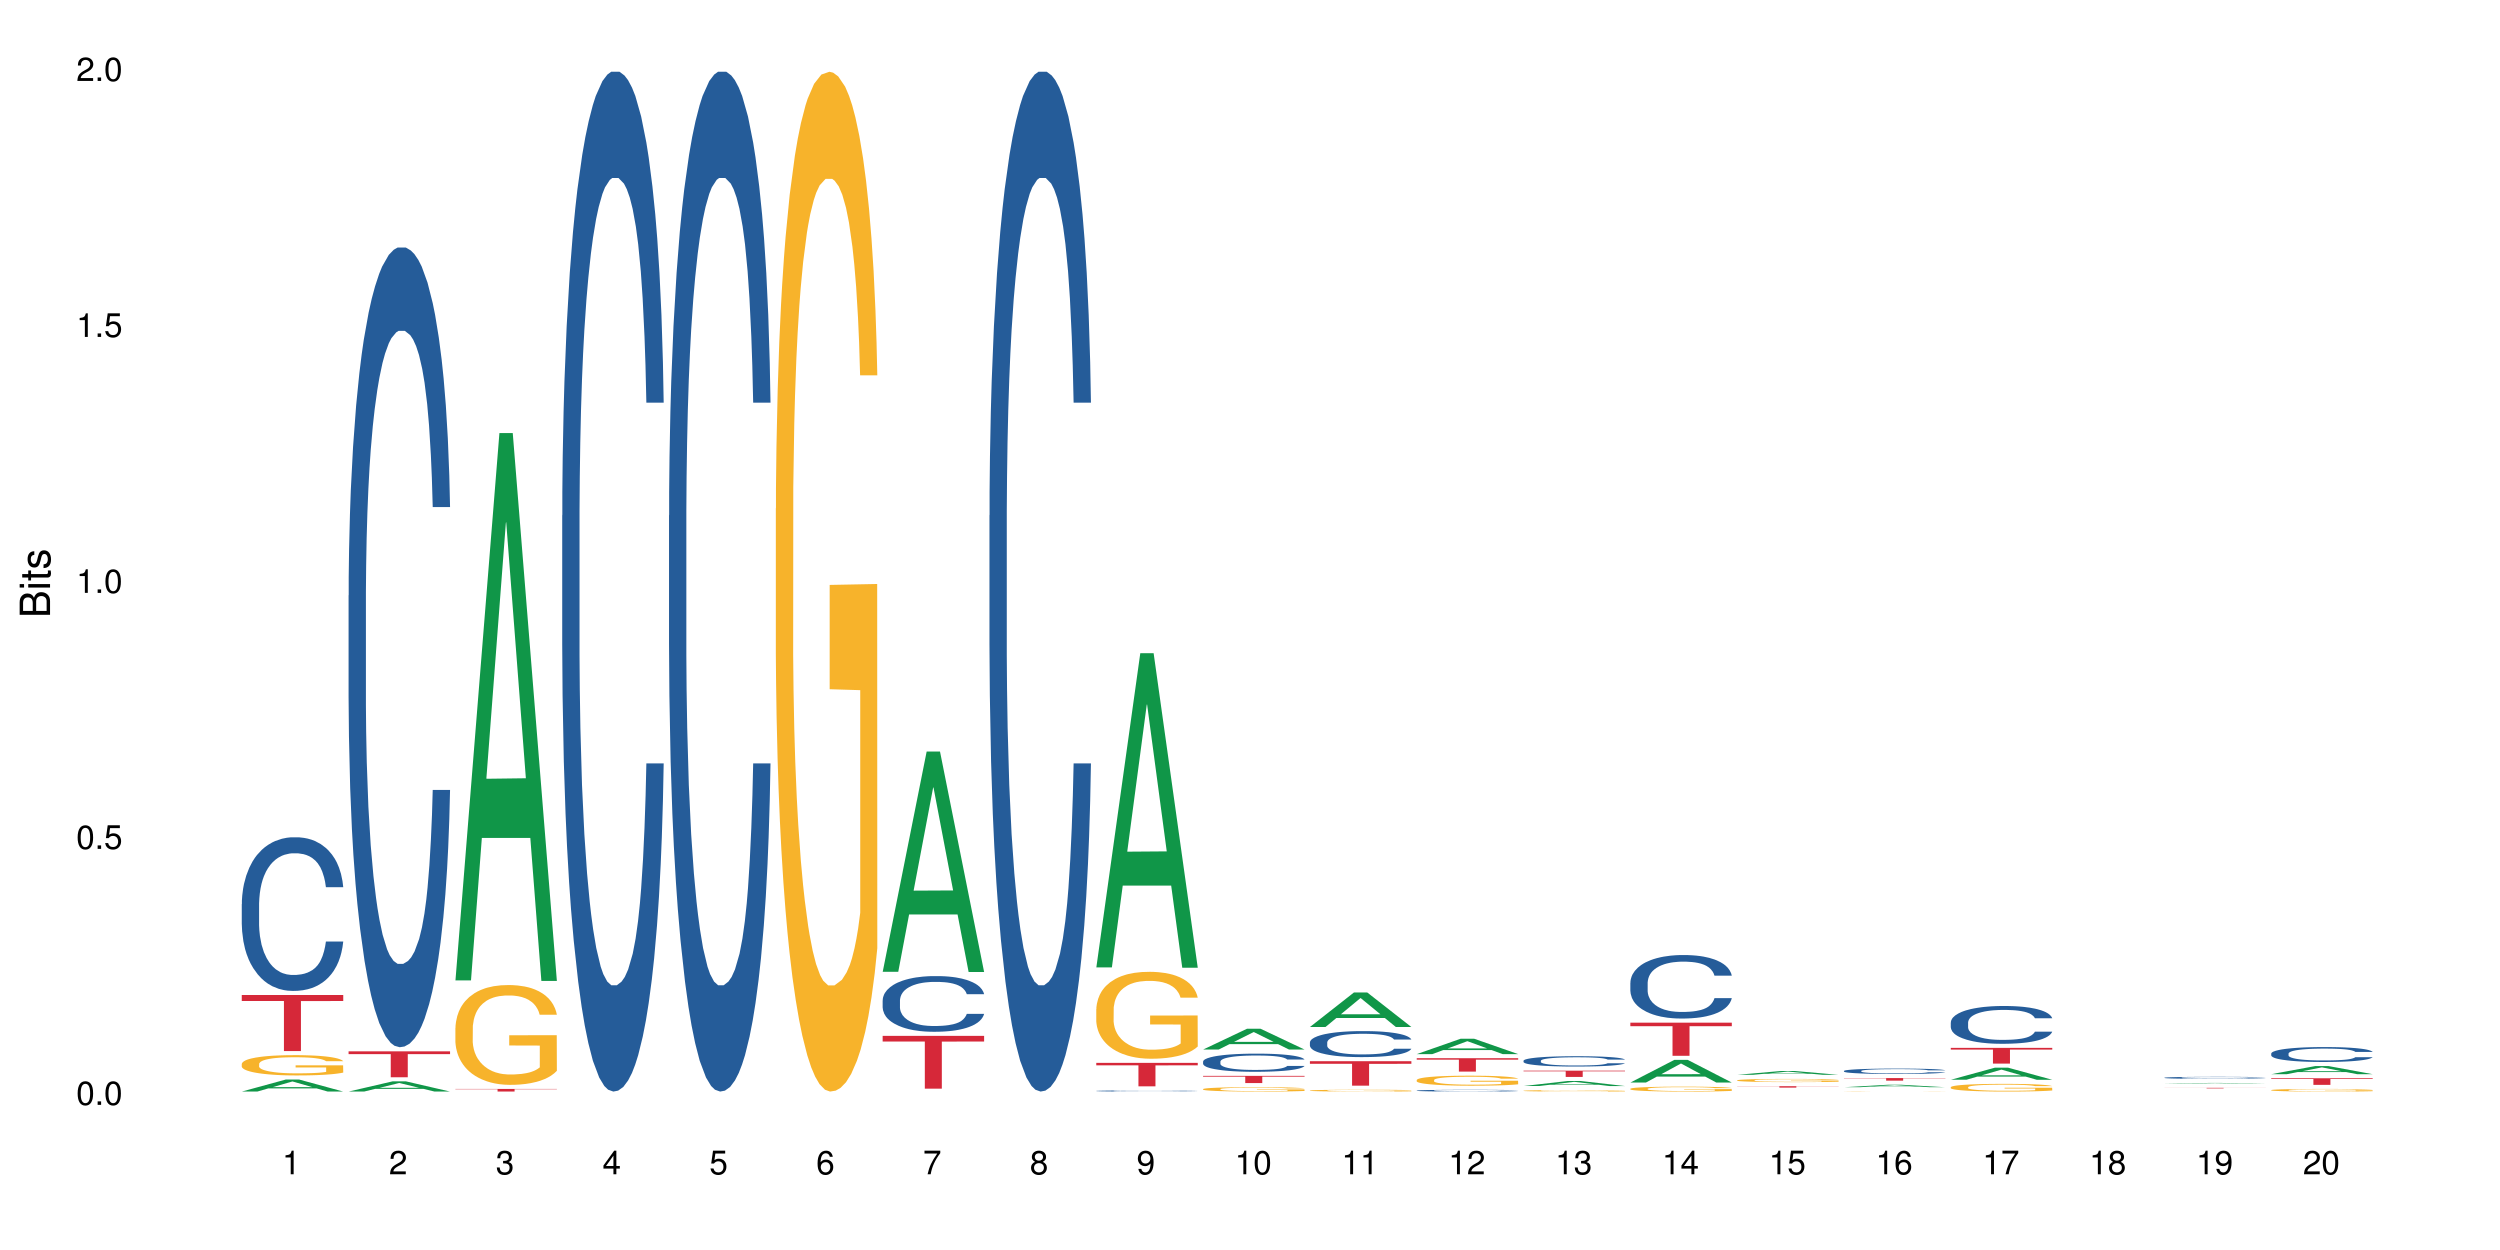 <?xml version="1.0" encoding="UTF-8"?>
<svg xmlns="http://www.w3.org/2000/svg" xmlns:xlink="http://www.w3.org/1999/xlink" width="720pt" height="360pt" viewBox="0 0 720 360" version="1.1">
<defs>
<g>
<symbol overflow="visible" id="glyph0-0">
<path style="stroke:none;" d=""/>
</symbol>
<symbol overflow="visible" id="glyph0-1">
<path style="stroke:none;" d="M 2.641 -6.797 C 2 -6.797 1.422 -6.531 1.078 -6.047 C 0.641 -5.453 0.406 -4.547 0.406 -3.297 C 0.406 -1 1.188 0.219 2.641 0.219 C 4.078 0.219 4.859 -1 4.859 -3.234 C 4.859 -4.562 4.656 -5.438 4.203 -6.047 C 3.844 -6.531 3.281 -6.797 2.641 -6.797 Z M 2.641 -6.047 C 3.547 -6.047 4 -5.125 4 -3.312 C 4 -1.375 3.562 -0.484 2.625 -0.484 C 1.734 -0.484 1.281 -1.422 1.281 -3.281 C 1.281 -5.141 1.734 -6.047 2.641 -6.047 Z M 2.641 -6.047 "/>
</symbol>
<symbol overflow="visible" id="glyph0-2">
<path style="stroke:none;" d="M 1.828 -1 L 0.828 -1 L 0.828 0 L 1.828 0 Z M 1.828 -1 "/>
</symbol>
<symbol overflow="visible" id="glyph0-3">
<path style="stroke:none;" d="M 4.562 -6.797 L 1.062 -6.797 L 0.547 -3.094 L 1.328 -3.094 C 1.719 -3.562 2.047 -3.734 2.578 -3.734 C 3.484 -3.734 4.062 -3.109 4.062 -2.094 C 4.062 -1.125 3.484 -0.531 2.578 -0.531 C 1.828 -0.531 1.375 -0.906 1.188 -1.672 L 0.328 -1.672 C 0.453 -1.109 0.547 -0.844 0.75 -0.594 C 1.125 -0.078 1.828 0.219 2.594 0.219 C 3.969 0.219 4.922 -0.781 4.922 -2.219 C 4.922 -3.562 4.031 -4.484 2.719 -4.484 C 2.25 -4.484 1.859 -4.359 1.469 -4.062 L 1.734 -5.969 L 4.562 -5.969 Z M 4.562 -6.797 "/>
</symbol>
<symbol overflow="visible" id="glyph0-4">
<path style="stroke:none;" d="M 2.484 -4.844 L 2.484 0 L 3.328 0 L 3.328 -6.797 L 2.766 -6.797 C 2.469 -5.75 2.281 -5.609 0.984 -5.453 L 0.984 -4.844 Z M 2.484 -4.844 "/>
</symbol>
<symbol overflow="visible" id="glyph0-5">
<path style="stroke:none;" d="M 4.859 -0.828 L 1.281 -0.828 C 1.359 -1.391 1.672 -1.75 2.5 -2.234 L 3.469 -2.75 C 4.406 -3.266 4.906 -3.969 4.906 -4.812 C 4.906 -5.375 4.672 -5.906 4.266 -6.266 C 3.859 -6.625 3.375 -6.797 2.719 -6.797 C 1.859 -6.797 1.219 -6.5 0.844 -5.922 C 0.609 -5.562 0.5 -5.125 0.484 -4.438 L 1.328 -4.438 C 1.359 -4.906 1.406 -5.188 1.531 -5.406 C 1.75 -5.812 2.188 -6.062 2.703 -6.062 C 3.469 -6.062 4.031 -5.516 4.031 -4.781 C 4.031 -4.25 3.719 -3.797 3.125 -3.438 L 2.234 -2.938 C 0.812 -2.141 0.406 -1.5 0.328 0 L 4.859 0 Z M 4.859 -0.828 "/>
</symbol>
<symbol overflow="visible" id="glyph0-6">
<path style="stroke:none;" d="M 2.125 -3.125 L 2.578 -3.125 C 3.516 -3.125 3.984 -2.703 3.984 -1.891 C 3.984 -1.031 3.469 -0.531 2.578 -0.531 C 1.656 -0.531 1.203 -0.984 1.156 -1.969 L 0.312 -1.969 C 0.344 -1.422 0.438 -1.078 0.609 -0.766 C 0.953 -0.109 1.625 0.219 2.547 0.219 C 3.953 0.219 4.859 -0.609 4.859 -1.906 C 4.859 -2.766 4.516 -3.25 3.703 -3.516 C 4.344 -3.766 4.656 -4.25 4.656 -4.938 C 4.656 -6.109 3.875 -6.797 2.578 -6.797 C 1.203 -6.797 0.484 -6.047 0.453 -4.609 L 1.297 -4.609 C 1.312 -5.016 1.344 -5.25 1.453 -5.453 C 1.641 -5.828 2.062 -6.062 2.594 -6.062 C 3.344 -6.062 3.797 -5.625 3.797 -4.906 C 3.797 -4.422 3.609 -4.141 3.25 -3.984 C 3.016 -3.891 2.719 -3.844 2.125 -3.844 Z M 2.125 -3.125 "/>
</symbol>
<symbol overflow="visible" id="glyph0-7">
<path style="stroke:none;" d="M 3.141 -1.625 L 3.141 0 L 3.984 0 L 3.984 -1.625 L 4.984 -1.625 L 4.984 -2.391 L 3.984 -2.391 L 3.984 -6.797 L 3.359 -6.797 L 0.266 -2.516 L 0.266 -1.625 Z M 3.141 -2.391 L 1 -2.391 L 3.141 -5.359 Z M 3.141 -2.391 "/>
</symbol>
<symbol overflow="visible" id="glyph0-8">
<path style="stroke:none;" d="M 4.781 -5.031 C 4.609 -6.141 3.891 -6.797 2.844 -6.797 C 2.094 -6.797 1.422 -6.438 1.031 -5.828 C 0.609 -5.172 0.406 -4.344 0.406 -3.094 C 0.406 -1.953 0.578 -1.234 0.984 -0.625 C 1.359 -0.078 1.953 0.219 2.703 0.219 C 3.984 0.219 4.922 -0.734 4.922 -2.078 C 4.922 -3.344 4.062 -4.234 2.844 -4.234 C 2.172 -4.234 1.641 -3.969 1.281 -3.469 C 1.281 -5.125 1.828 -6.047 2.797 -6.047 C 3.391 -6.047 3.797 -5.672 3.938 -5.031 Z M 2.734 -3.484 C 3.547 -3.484 4.062 -2.922 4.062 -2 C 4.062 -1.156 3.484 -0.531 2.703 -0.531 C 1.922 -0.531 1.328 -1.188 1.328 -2.047 C 1.328 -2.891 1.906 -3.484 2.734 -3.484 Z M 2.734 -3.484 "/>
</symbol>
<symbol overflow="visible" id="glyph0-9">
<path style="stroke:none;" d="M 4.984 -6.797 L 0.438 -6.797 L 0.438 -5.969 L 4.109 -5.969 C 2.5 -3.656 1.828 -2.234 1.328 0 L 2.219 0 C 2.594 -2.172 3.453 -4.047 4.984 -6.094 Z M 4.984 -6.797 "/>
</symbol>
<symbol overflow="visible" id="glyph0-10">
<path style="stroke:none;" d="M 3.75 -3.578 C 4.453 -4 4.688 -4.344 4.688 -4.984 C 4.688 -6.047 3.844 -6.797 2.641 -6.797 C 1.438 -6.797 0.594 -6.047 0.594 -4.984 C 0.594 -4.359 0.828 -4.016 1.516 -3.578 C 0.734 -3.203 0.359 -2.641 0.359 -1.891 C 0.359 -0.641 1.297 0.219 2.641 0.219 C 3.984 0.219 4.922 -0.641 4.922 -1.875 C 4.922 -2.641 4.531 -3.203 3.75 -3.578 Z M 2.641 -6.047 C 3.359 -6.047 3.812 -5.625 3.812 -4.969 C 3.812 -4.344 3.344 -3.922 2.641 -3.922 C 1.922 -3.922 1.453 -4.344 1.453 -4.984 C 1.453 -5.625 1.922 -6.047 2.641 -6.047 Z M 2.641 -3.203 C 3.484 -3.203 4.062 -2.672 4.062 -1.875 C 4.062 -1.062 3.484 -0.531 2.625 -0.531 C 1.797 -0.531 1.219 -1.078 1.219 -1.875 C 1.219 -2.672 1.797 -3.203 2.641 -3.203 Z M 2.641 -3.203 "/>
</symbol>
<symbol overflow="visible" id="glyph0-11">
<path style="stroke:none;" d="M 0.516 -1.547 C 0.672 -0.438 1.406 0.219 2.438 0.219 C 3.188 0.219 3.859 -0.141 4.266 -0.75 C 4.688 -1.406 4.891 -2.25 4.891 -3.484 C 4.891 -4.625 4.703 -5.359 4.312 -5.953 C 3.938 -6.5 3.344 -6.797 2.594 -6.797 C 1.297 -6.797 0.359 -5.844 0.359 -4.516 C 0.359 -3.25 1.234 -2.344 2.453 -2.344 C 3.094 -2.344 3.562 -2.578 4.016 -3.109 C 4 -1.453 3.469 -0.531 2.5 -0.531 C 1.906 -0.531 1.484 -0.906 1.359 -1.547 Z M 2.578 -6.062 C 3.375 -6.062 3.969 -5.406 3.969 -4.531 C 3.969 -3.688 3.375 -3.094 2.547 -3.094 C 1.734 -3.094 1.234 -3.672 1.234 -4.578 C 1.234 -5.438 1.797 -6.062 2.578 -6.062 Z M 2.578 -6.062 "/>
</symbol>
<symbol overflow="visible" id="glyph1-0">
<path style="stroke:none;" d=""/>
</symbol>
<symbol overflow="visible" id="glyph1-1">
<path style="stroke:none;" d="M 0 -0.953 L 0 -4.891 C 0 -5.719 -0.234 -6.344 -0.734 -6.797 C -1.188 -7.234 -1.812 -7.469 -2.5 -7.469 C -3.547 -7.469 -4.188 -7 -4.625 -5.875 C -4.984 -6.672 -5.641 -7.094 -6.531 -7.094 C -7.156 -7.094 -7.734 -6.859 -8.141 -6.391 C -8.562 -5.938 -8.75 -5.344 -8.75 -4.5 L -8.75 -0.953 Z M -4.984 -2.062 L -7.766 -2.062 L -7.766 -4.219 C -7.766 -4.844 -7.688 -5.203 -7.453 -5.5 C -7.219 -5.812 -6.859 -5.969 -6.375 -5.969 C -5.906 -5.969 -5.531 -5.812 -5.297 -5.5 C -5.062 -5.203 -4.984 -4.844 -4.984 -4.219 Z M -0.984 -2.062 L -4 -2.062 L -4 -4.781 C -4 -5.328 -3.859 -5.688 -3.578 -5.953 C -3.297 -6.219 -2.922 -6.359 -2.484 -6.359 C -2.062 -6.359 -1.688 -6.219 -1.406 -5.953 C -1.109 -5.688 -0.984 -5.328 -0.984 -4.781 Z M -0.984 -2.062 "/>
</symbol>
<symbol overflow="visible" id="glyph1-2">
<path style="stroke:none;" d="M -6.281 -1.797 L -6.281 -0.797 L 0 -0.797 L 0 -1.797 Z M -8.75 -1.797 L -8.75 -0.797 L -7.484 -0.797 L -7.484 -1.797 Z M -8.75 -1.797 "/>
</symbol>
<symbol overflow="visible" id="glyph1-3">
<path style="stroke:none;" d="M -6.281 -3.047 L -6.281 -2.016 L -8.016 -2.016 L -8.016 -1.016 L -6.281 -1.016 L -6.281 -0.172 L -5.469 -0.172 L -5.469 -1.016 L -0.719 -1.016 C -0.078 -1.016 0.281 -1.453 0.281 -2.234 C 0.281 -2.469 0.25 -2.719 0.188 -3.047 L -0.641 -3.047 C -0.609 -2.922 -0.594 -2.766 -0.594 -2.562 C -0.594 -2.141 -0.719 -2.016 -1.156 -2.016 L -5.469 -2.016 L -5.469 -3.047 Z M -6.281 -3.047 "/>
</symbol>
<symbol overflow="visible" id="glyph1-4">
<path style="stroke:none;" d="M -4.531 -5.25 C -5.766 -5.25 -6.469 -4.422 -6.469 -2.969 C -6.469 -1.516 -5.719 -0.562 -4.547 -0.562 C -3.562 -0.562 -3.094 -1.062 -2.734 -2.562 L -2.516 -3.484 C -2.344 -4.188 -2.094 -4.469 -1.625 -4.469 C -1.047 -4.469 -0.641 -3.875 -0.641 -3 C -0.641 -2.453 -0.797 -2 -1.062 -1.75 C -1.25 -1.594 -1.422 -1.531 -1.875 -1.469 L -1.875 -0.406 C -0.422 -0.453 0.281 -1.266 0.281 -2.922 C 0.281 -4.5 -0.5 -5.516 -1.719 -5.516 C -2.656 -5.516 -3.172 -4.984 -3.469 -3.734 L -3.703 -2.766 C -3.891 -1.953 -4.156 -1.609 -4.594 -1.609 C -5.172 -1.609 -5.547 -2.125 -5.547 -2.938 C -5.547 -3.75 -5.203 -4.172 -4.531 -4.203 Z M -4.531 -5.25 "/>
</symbol>
</g>
</defs>
<g id="surface120038">
<rect x="0" y="0" width="720" height="360" style="fill:rgb(100%,100%,100%);fill-opacity:1;stroke:none;"/>
<path style=" stroke:none;fill-rule:nonzero;fill:rgb(6.275%,58.824%,28.235%);fill-opacity:1;" d="M 69.629 314.367 L 69.66 314.363 L 82.305 310.906 L 86.145 310.906 L 98.855 314.371 L 94.391 314.371 L 91.203 313.465 L 77.246 313.465 L 74.125 314.367 L 69.629 314.367 L 78.59 313.094 L 89.926 313.09 L 84.273 311.473 L 84.211 311.469 L 84.148 311.48 L 78.559 313.09 L 78.59 313.094 Z M 69.629 314.367 "/>
<path style=" stroke:none;fill-rule:nonzero;fill:rgb(14.51%,36.078%,60%);fill-opacity:1;" d="M 69.629 260.398 L 69.664 260.355 L 69.664 259.387 L 69.773 257.852 L 70.02 255.91 L 70.27 254.574 L 70.914 252.188 L 71.805 249.883 L 72.73 248.105 L 73.406 247.055 L 74.012 246.246 L 75.402 244.746 L 76.293 243.98 L 77.258 243.293 L 78.434 242.605 L 79.289 242.199 L 81.211 241.555 L 82.637 241.27 L 83.742 241.148 L 86.129 241.148 L 87.555 241.312 L 88.59 241.512 L 89.73 241.836 L 90.691 242.199 L 92.367 243.09 L 93.863 244.223 L 94.543 244.871 L 95.609 246.121 L 96.43 247.336 L 97 248.387 L 97.641 249.883 L 98.211 251.703 L 98.641 253.766 L 98.855 255.504 L 93.863 255.504 L 93.613 253.887 L 93.328 252.633 L 92.793 250.977 L 92.262 249.801 L 91.512 248.629 L 90.836 247.863 L 89.906 247.094 L 89.09 246.609 L 88.234 246.246 L 87.414 246 L 85.844 245.758 L 84.027 245.758 L 83.352 245.84 L 81.961 246.164 L 81.211 246.445 L 80.145 247.012 L 79.395 247.539 L 78.504 248.348 L 77.898 249.035 L 77.148 250.086 L 76.613 251.016 L 76.008 252.352 L 75.652 253.359 L 75.332 254.492 L 75.047 255.828 L 74.832 257.242 L 74.691 258.738 L 74.617 260.195 L 74.617 266.465 L 74.691 267.918 L 74.867 269.617 L 75.332 272.086 L 76.008 274.227 L 76.793 275.926 L 77.543 277.141 L 77.969 277.703 L 78.539 278.352 L 79.43 279.16 L 80.715 279.969 L 81.461 280.293 L 82.602 280.617 L 83.777 280.777 L 85.348 280.777 L 86.734 280.617 L 87.664 280.414 L 88.625 280.09 L 89.945 279.402 L 90.762 278.758 L 91.477 277.988 L 92.012 277.219 L 92.367 276.574 L 92.902 275.32 L 93.328 273.945 L 93.648 272.527 L 93.863 271.152 L 98.855 271.152 L 98.641 272.77 L 98.32 274.348 L 98 275.52 L 97.5 276.938 L 96.93 278.191 L 96.109 279.605 L 95.434 280.535 L 94.543 281.547 L 93.723 282.316 L 92.832 283.004 L 91.512 283.812 L 90.656 284.215 L 89.73 284.578 L 88.625 284.902 L 87.234 285.188 L 85.738 285.348 L 84.348 285.387 L 82.852 285.309 L 81.746 285.145 L 80.285 284.781 L 78.469 284.055 L 77.148 283.285 L 76.117 282.516 L 75.227 281.707 L 74.227 280.617 L 72.945 278.836 L 72.16 277.461 L 71.625 276.328 L 71.02 274.754 L 70.59 273.336 L 70.094 271.074 L 69.734 268.203 L 69.629 265.977 Z M 69.629 260.398 "/>
<path style=" stroke:none;fill-rule:nonzero;fill:rgb(96.863%,70.196%,16.863%);fill-opacity:1;" d="M 69.629 306.387 L 69.664 306.379 L 69.664 306.273 L 69.809 306.035 L 70.164 305.703 L 70.629 305.43 L 71.125 305.215 L 71.445 305.105 L 71.98 304.945 L 72.445 304.828 L 73.621 304.586 L 75.117 304.363 L 75.938 304.266 L 76.863 304.176 L 78.184 304.074 L 78.789 304.035 L 80.641 303.953 L 82.746 303.898 L 85.062 303.883 L 86.129 303.887 L 87.59 303.91 L 89.586 303.969 L 90.727 304.02 L 91.617 304.074 L 92.547 304.145 L 93.688 304.25 L 94.754 304.379 L 95.609 304.508 L 96.465 304.668 L 97.18 304.836 L 97.785 305.023 L 98.32 305.25 L 98.641 305.438 L 98.855 305.621 L 93.898 305.621 L 93.613 305.438 L 93.293 305.293 L 92.758 305.117 L 92.227 304.988 L 91.691 304.887 L 90.691 304.746 L 89.836 304.66 L 88.77 304.586 L 87.734 304.539 L 86.559 304.508 L 85.844 304.496 L 83.957 304.496 L 82.246 304.535 L 81.246 304.574 L 80.535 304.617 L 79.535 304.699 L 78.93 304.762 L 78.574 304.805 L 77.504 304.973 L 76.793 305.121 L 76.402 305.223 L 75.902 305.383 L 75.547 305.527 L 75.152 305.738 L 74.941 305.898 L 74.656 306.262 L 74.617 307.223 L 74.727 307.426 L 74.941 307.645 L 75.227 307.84 L 75.652 308.043 L 76.078 308.195 L 76.828 308.402 L 77.469 308.543 L 77.969 308.633 L 78.93 308.777 L 79.324 308.824 L 80.25 308.922 L 81.211 308.996 L 82.387 309.062 L 83.277 309.094 L 84.703 309.121 L 86.523 309.121 L 88.66 309.086 L 90.016 309.047 L 90.941 309.004 L 91.547 308.965 L 92.297 308.906 L 92.832 308.852 L 93.328 308.793 L 93.934 308.703 L 93.934 307.426 L 85.133 307.422 L 85.133 306.824 L 98.816 306.82 L 98.855 308.906 L 98.105 309.051 L 97.18 309.188 L 96.289 309.297 L 95.359 309.387 L 94.043 309.488 L 92.973 309.551 L 91.332 309.629 L 89.836 309.676 L 88.27 309.707 L 86.879 309.723 L 85.238 309.727 L 83.777 309.719 L 82.211 309.688 L 80.961 309.645 L 79.82 309.59 L 78.684 309.52 L 77.258 309.406 L 76.328 309.316 L 75.367 309.207 L 74.406 309.07 L 73.551 308.926 L 72.98 308.816 L 72.41 308.688 L 71.805 308.527 L 71.234 308.344 L 70.805 308.18 L 70.414 307.992 L 70.129 307.816 L 69.844 307.578 L 69.699 307.383 L 69.629 307.219 Z M 69.629 306.387 "/>
<path style=" stroke:none;fill-rule:nonzero;fill:rgb(83.922%,15.686%,22.353%);fill-opacity:1;" d="M 69.629 286.566 L 98.855 286.566 L 98.855 288.293 L 86.672 288.309 L 86.672 302.703 L 81.773 302.703 L 81.773 288.324 L 81.703 288.293 L 69.629 288.293 Z M 69.629 286.566 "/>
<path style=" stroke:none;fill-rule:nonzero;fill:rgb(6.275%,58.824%,28.235%);fill-opacity:1;" d="M 100.391 314.367 L 100.422 314.363 L 113.066 311.43 L 116.91 311.43 L 129.617 314.371 L 125.152 314.371 L 121.965 313.602 L 108.012 313.602 L 104.887 314.367 L 100.391 314.367 L 109.352 313.285 L 120.688 313.285 L 115.035 311.91 L 114.973 311.91 L 114.91 311.918 L 109.32 313.285 L 109.352 313.285 Z M 100.391 314.367 "/>
<path style=" stroke:none;fill-rule:nonzero;fill:rgb(14.51%,36.078%,60%);fill-opacity:1;" d="M 100.391 171.504 L 100.426 171.293 L 100.426 166.238 L 100.535 158.242 L 100.785 148.137 L 101.031 141.188 L 101.676 128.77 L 102.566 116.77 L 103.492 107.508 L 104.168 102.031 L 104.773 97.82 L 106.164 90.031 L 107.055 86.035 L 108.02 82.453 L 109.195 78.875 L 110.051 76.77 L 111.973 73.402 L 113.398 71.93 L 114.504 71.297 L 116.895 71.297 L 118.316 72.141 L 119.352 73.191 L 120.492 74.875 L 121.453 76.77 L 123.129 81.402 L 124.625 87.297 L 125.305 90.664 L 126.371 97.191 L 127.191 103.508 L 127.762 108.98 L 128.402 116.77 L 128.973 126.242 L 129.402 136.977 L 129.617 146.031 L 124.625 146.031 L 124.375 137.609 L 124.09 131.082 L 123.559 122.453 L 123.023 116.348 L 122.273 110.242 L 121.598 106.242 L 120.672 102.242 L 119.852 99.719 L 118.996 97.82 L 118.176 96.559 L 116.609 95.297 L 114.789 95.297 L 114.113 95.719 L 112.723 97.402 L 111.973 98.875 L 110.906 101.82 L 110.156 104.559 L 109.266 108.77 L 108.66 112.348 L 107.91 117.82 L 107.375 122.664 L 106.77 129.609 L 106.414 134.871 L 106.094 140.766 L 105.809 147.715 L 105.594 155.082 L 105.453 162.871 L 105.383 170.449 L 105.383 203.082 L 105.453 210.66 L 105.629 219.5 L 106.094 232.344 L 106.77 243.5 L 107.555 252.34 L 108.305 258.656 L 108.73 261.605 L 109.301 264.973 L 110.191 269.184 L 111.477 273.395 L 112.223 275.078 L 113.363 276.762 L 114.539 277.602 L 116.109 277.602 L 117.5 276.762 L 118.426 275.707 L 119.387 274.023 L 120.707 270.445 L 121.527 267.078 L 122.238 263.078 L 122.773 259.078 L 123.129 255.711 L 123.664 249.184 L 124.09 242.027 L 124.414 234.656 L 124.625 227.5 L 129.617 227.5 L 129.402 235.922 L 129.082 244.133 L 128.762 250.234 L 128.262 257.605 L 127.691 264.129 L 126.871 271.5 L 126.195 276.34 L 125.305 281.602 L 124.484 285.602 L 123.594 289.18 L 122.273 293.391 L 121.418 295.496 L 120.492 297.391 L 119.387 299.074 L 117.996 300.551 L 116.5 301.391 L 115.109 301.602 L 113.613 301.18 L 112.508 300.34 L 111.047 298.445 L 109.23 294.656 L 107.91 290.656 L 106.879 286.656 L 105.988 282.445 L 104.988 276.762 L 103.707 267.5 L 102.922 260.34 L 102.387 254.445 L 101.781 246.234 L 101.355 238.867 L 100.855 227.078 L 100.5 212.133 L 100.391 200.555 Z M 100.391 171.504 "/>
<path style=" stroke:none;fill-rule:nonzero;fill:rgb(83.922%,15.686%,22.353%);fill-opacity:1;" d="M 100.391 302.781 L 129.617 302.781 L 129.617 303.582 L 117.438 303.59 L 117.438 310.25 L 112.535 310.25 L 112.535 303.594 L 112.465 303.582 L 100.391 303.582 Z M 100.391 302.781 "/>
<path style=" stroke:none;fill-rule:nonzero;fill:rgb(6.275%,58.824%,28.235%);fill-opacity:1;" d="M 131.152 282.363 L 131.184 282.215 L 143.832 124.719 L 147.672 124.719 L 160.379 282.512 L 155.914 282.512 L 152.73 241.324 L 138.773 241.324 L 135.648 282.363 L 131.152 282.363 L 140.113 224.285 L 151.449 224.137 L 145.797 150.5 L 145.734 150.352 L 145.672 150.797 L 140.082 224.137 L 140.113 224.285 Z M 131.152 282.363 "/>
<path style=" stroke:none;fill-rule:nonzero;fill:rgb(96.863%,70.196%,16.863%);fill-opacity:1;" d="M 131.152 296.004 L 131.191 295.977 L 131.191 295.453 L 131.332 294.273 L 131.688 292.645 L 132.152 291.305 L 132.652 290.254 L 132.973 289.703 L 133.508 288.918 L 133.969 288.34 L 135.145 287.156 L 136.641 286.055 L 137.461 285.582 L 138.391 285.137 L 139.707 284.637 L 140.312 284.453 L 142.168 284.031 L 144.27 283.77 L 146.586 283.691 L 147.656 283.719 L 149.117 283.824 L 151.113 284.113 L 152.254 284.375 L 153.145 284.637 L 154.07 284.977 L 155.211 285.504 L 156.281 286.133 L 157.137 286.762 L 157.992 287.551 L 158.703 288.391 L 159.309 289.309 L 159.844 290.414 L 160.164 291.332 L 160.379 292.25 L 155.426 292.25 L 155.141 291.332 L 154.82 290.621 L 154.285 289.758 L 153.75 289.125 L 153.215 288.629 L 152.215 287.945 L 151.363 287.523 L 150.293 287.156 L 149.258 286.922 L 148.082 286.762 L 147.371 286.711 L 145.48 286.711 L 143.77 286.895 L 142.773 287.105 L 142.059 287.316 L 141.062 287.707 L 140.457 288.023 L 140.098 288.234 L 139.031 289.047 L 138.316 289.781 L 137.926 290.281 L 137.426 291.07 L 137.07 291.777 L 136.68 292.828 L 136.465 293.617 L 136.18 295.402 L 136.145 300.125 L 136.25 301.125 L 136.465 302.199 L 136.75 303.145 L 137.176 304.145 L 137.605 304.906 L 138.352 305.93 L 138.996 306.613 L 139.492 307.059 L 140.457 307.766 L 140.848 308.004 L 141.773 308.477 L 142.738 308.844 L 143.914 309.156 L 144.805 309.316 L 146.23 309.445 L 148.047 309.445 L 150.184 309.289 L 151.539 309.078 L 152.465 308.871 L 153.07 308.684 L 153.82 308.398 L 154.355 308.133 L 154.855 307.844 L 155.461 307.398 L 155.461 301.125 L 146.656 301.098 L 146.656 298.156 L 160.344 298.133 L 160.379 308.398 L 159.629 309.105 L 158.703 309.789 L 157.812 310.312 L 156.887 310.758 L 155.566 311.258 L 154.496 311.574 L 152.859 311.941 L 151.363 312.176 L 149.793 312.336 L 148.402 312.414 L 146.766 312.441 L 145.301 312.387 L 143.734 312.23 L 142.488 312.02 L 141.348 311.758 L 140.207 311.414 L 138.781 310.863 L 137.855 310.418 L 136.891 309.867 L 135.93 309.211 L 135.074 308.5 L 134.504 307.949 L 133.934 307.32 L 133.328 306.531 L 132.758 305.641 L 132.328 304.824 L 131.938 303.906 L 131.652 303.039 L 131.367 301.859 L 131.227 300.914 L 131.152 300.102 Z M 131.152 296.004 "/>
<path style=" stroke:none;fill-rule:nonzero;fill:rgb(83.922%,15.686%,22.353%);fill-opacity:1;" d="M 131.152 313.621 L 160.379 313.621 L 160.379 313.699 L 148.199 313.699 L 148.199 314.371 L 143.297 314.371 L 143.297 313.703 L 143.227 313.699 L 131.152 313.699 Z M 131.152 313.621 "/>
<path style=" stroke:none;fill-rule:nonzero;fill:rgb(14.51%,36.078%,60%);fill-opacity:1;" d="M 161.918 148.457 L 161.953 148.188 L 161.953 141.742 L 162.059 131.543 L 162.309 118.656 L 162.559 109.797 L 163.199 93.957 L 164.09 78.652 L 165.016 66.84 L 165.695 59.859 L 166.301 54.492 L 167.691 44.559 L 168.582 39.457 L 169.543 34.891 L 170.719 30.328 L 171.574 27.645 L 173.5 23.348 L 174.926 21.469 L 176.031 20.664 L 178.418 20.664 L 179.844 21.738 L 180.875 23.078 L 182.016 25.227 L 182.98 27.645 L 184.652 33.551 L 186.152 41.066 L 186.828 45.363 L 187.898 53.684 L 188.719 61.738 L 189.289 68.719 L 189.93 78.652 L 190.5 90.734 L 190.926 104.426 L 191.141 115.969 L 186.152 115.969 L 185.902 105.23 L 185.617 96.91 L 185.082 85.902 L 184.547 78.117 L 183.797 70.332 L 183.121 65.23 L 182.195 60.129 L 181.375 56.906 L 180.52 54.492 L 179.699 52.879 L 178.133 51.27 L 176.316 51.27 L 175.637 51.805 L 174.246 53.953 L 173.5 55.832 L 172.43 59.59 L 171.68 63.082 L 170.789 68.449 L 170.184 73.016 L 169.438 79.996 L 168.902 86.172 L 168.297 95.031 L 167.938 101.742 L 167.617 109.258 L 167.332 118.117 L 167.121 127.516 L 166.977 137.449 L 166.906 147.113 L 166.906 188.727 L 166.977 198.391 L 167.156 209.668 L 167.617 226.043 L 168.297 240.273 L 169.078 251.547 L 169.828 259.602 L 170.254 263.359 L 170.824 267.656 L 171.719 273.027 L 173 278.395 L 173.75 280.543 L 174.891 282.691 L 176.066 283.766 L 177.633 283.766 L 179.023 282.691 L 179.949 281.348 L 180.91 279.199 L 182.23 274.637 L 183.051 270.34 L 183.762 265.242 L 184.297 260.141 L 184.652 255.844 L 185.188 247.52 L 185.617 238.395 L 185.938 228.996 L 186.152 219.867 L 191.141 219.867 L 190.926 230.609 L 190.605 241.078 L 190.285 248.863 L 189.785 258.262 L 189.215 266.582 L 188.395 275.98 L 187.719 282.152 L 186.828 288.867 L 186.008 293.969 L 185.117 298.531 L 183.797 303.898 L 182.945 306.586 L 182.016 309 L 180.91 311.148 L 179.523 313.027 L 178.023 314.102 L 176.637 314.371 L 175.137 313.832 L 174.035 312.762 L 172.574 310.344 L 170.754 305.512 L 169.438 300.41 L 168.402 295.309 L 167.512 289.941 L 166.516 282.691 L 165.23 270.879 L 164.445 261.75 L 163.91 254.234 L 163.305 243.762 L 162.879 234.367 L 162.379 219.332 L 162.023 200.27 L 161.918 185.504 Z M 161.918 148.457 "/>
<path style=" stroke:none;fill-rule:nonzero;fill:rgb(14.51%,36.078%,60%);fill-opacity:1;" d="M 192.68 148.457 L 192.715 148.188 L 192.715 141.742 L 192.82 131.543 L 193.07 118.656 L 193.32 109.797 L 193.961 93.957 L 194.852 78.652 L 195.777 66.84 L 196.457 59.859 L 197.062 54.492 L 198.453 44.559 L 199.344 39.457 L 200.305 34.891 L 201.48 30.328 L 202.336 27.645 L 204.262 23.348 L 205.688 21.469 L 206.793 20.664 L 209.18 20.664 L 210.605 21.738 L 211.637 23.078 L 212.777 25.227 L 213.742 27.645 L 215.418 33.551 L 216.914 41.066 L 217.59 45.363 L 218.66 53.684 L 219.48 61.738 L 220.051 68.719 L 220.691 78.652 L 221.262 90.734 L 221.688 104.426 L 221.902 115.969 L 216.914 115.969 L 216.664 105.23 L 216.379 96.91 L 215.844 85.902 L 215.309 78.117 L 214.562 70.332 L 213.883 65.23 L 212.957 60.129 L 212.137 56.906 L 211.281 54.492 L 210.461 52.879 L 208.895 51.27 L 207.078 51.27 L 206.398 51.805 L 205.008 53.953 L 204.262 55.832 L 203.191 59.59 L 202.445 63.082 L 201.551 68.449 L 200.945 73.016 L 200.199 79.996 L 199.664 86.172 L 199.059 95.031 L 198.703 101.742 L 198.379 109.258 L 198.094 118.117 L 197.883 127.516 L 197.738 137.449 L 197.668 147.113 L 197.668 188.727 L 197.738 198.391 L 197.918 209.668 L 198.379 226.043 L 199.059 240.273 L 199.844 251.547 L 200.59 259.602 L 201.02 263.359 L 201.59 267.656 L 202.48 273.027 L 203.762 278.395 L 204.512 280.543 L 205.652 282.691 L 206.828 283.766 L 208.395 283.766 L 209.785 282.691 L 210.711 281.348 L 211.676 279.199 L 212.992 274.637 L 213.812 270.34 L 214.523 265.242 L 215.059 260.141 L 215.418 255.844 L 215.949 247.52 L 216.379 238.395 L 216.699 228.996 L 216.914 219.867 L 221.902 219.867 L 221.688 230.609 L 221.367 241.078 L 221.047 248.863 L 220.547 258.262 L 219.977 266.582 L 219.16 275.98 L 218.48 282.152 L 217.59 288.867 L 216.77 293.969 L 215.879 298.531 L 214.562 303.898 L 213.707 306.586 L 212.777 309 L 211.676 311.148 L 210.285 313.027 L 208.789 314.102 L 207.398 314.371 L 205.902 313.832 L 204.797 312.762 L 203.336 310.344 L 201.516 305.512 L 200.199 300.41 L 199.164 295.309 L 198.273 289.941 L 197.277 282.691 L 195.992 270.879 L 195.207 261.75 L 194.676 254.234 L 194.07 243.762 L 193.641 234.367 L 193.141 219.332 L 192.785 200.27 L 192.68 185.504 Z M 192.68 148.457 "/>
<path style=" stroke:none;fill-rule:nonzero;fill:rgb(96.863%,70.196%,16.863%);fill-opacity:1;" d="M 223.441 146.461 L 223.477 146.191 L 223.477 140.828 L 223.617 128.758 L 223.977 112.129 L 224.438 98.449 L 224.938 87.719 L 225.258 82.086 L 225.793 74.039 L 226.258 68.141 L 227.434 56.07 L 228.93 44.805 L 229.75 39.977 L 230.676 35.414 L 231.996 30.32 L 232.602 28.441 L 234.453 24.148 L 236.555 21.469 L 238.871 20.664 L 239.941 20.93 L 241.402 22.004 L 243.398 24.953 L 244.539 27.637 L 245.43 30.32 L 246.355 33.805 L 247.496 39.172 L 248.566 45.609 L 249.422 52.047 L 250.277 60.094 L 250.988 68.676 L 251.598 78.062 L 252.129 89.328 L 252.449 98.715 L 252.664 108.105 L 247.711 108.105 L 247.426 98.715 L 247.105 91.477 L 246.57 82.625 L 246.035 76.188 L 245.5 71.09 L 244.504 64.117 L 243.648 59.824 L 242.578 56.07 L 241.547 53.656 L 240.371 52.047 L 239.656 51.508 L 237.77 51.508 L 236.059 53.387 L 235.059 55.531 L 234.348 57.68 L 233.348 61.703 L 232.742 64.922 L 232.387 67.066 L 231.316 75.383 L 230.605 82.891 L 230.211 87.988 L 229.715 96.035 L 229.355 103.277 L 228.965 114.004 L 228.75 122.051 L 228.465 140.293 L 228.43 188.574 L 228.539 198.766 L 228.75 209.762 L 229.035 219.418 L 229.465 229.609 L 229.891 237.391 L 230.641 247.852 L 231.281 254.824 L 231.781 259.383 L 232.742 266.625 L 233.133 269.039 L 234.062 273.867 L 235.023 277.625 L 236.199 280.844 L 237.09 282.453 L 238.516 283.793 L 240.332 283.793 L 242.473 282.184 L 243.828 280.039 L 244.754 277.891 L 245.359 276.016 L 246.105 273.062 L 246.641 270.383 L 247.141 267.43 L 247.746 262.871 L 247.746 198.766 L 238.945 198.496 L 238.945 168.457 L 252.629 168.188 L 252.664 273.062 L 251.918 280.305 L 250.988 287.281 L 250.098 292.645 L 249.172 297.203 L 247.855 302.301 L 246.785 305.52 L 245.145 309.273 L 243.648 311.688 L 242.082 313.297 L 240.691 314.102 L 239.051 314.371 L 237.59 313.836 L 236.02 312.227 L 234.773 310.078 L 233.633 307.398 L 232.492 303.91 L 231.066 298.277 L 230.141 293.719 L 229.18 288.086 L 228.215 281.379 L 227.359 274.137 L 226.789 268.504 L 226.219 262.066 L 225.613 254.02 L 225.043 244.898 L 224.617 236.586 L 224.227 227.195 L 223.941 218.344 L 223.656 206.277 L 223.512 196.621 L 223.441 188.305 Z M 223.441 146.461 "/>
<path style=" stroke:none;fill-rule:nonzero;fill:rgb(6.275%,58.824%,28.235%);fill-opacity:1;" d="M 254.203 279.879 L 254.234 279.82 L 266.879 216.434 L 270.719 216.434 L 283.426 279.938 L 278.961 279.938 L 275.777 263.363 L 261.82 263.363 L 258.699 279.879 L 254.203 279.879 L 263.164 256.504 L 274.496 256.445 L 268.848 226.809 L 268.785 226.75 L 268.723 226.93 L 263.133 256.445 L 263.164 256.504 Z M 254.203 279.879 "/>
<path style=" stroke:none;fill-rule:nonzero;fill:rgb(14.51%,36.078%,60%);fill-opacity:1;" d="M 254.203 288.098 L 254.238 288.082 L 254.238 287.73 L 254.344 287.172 L 254.594 286.469 L 254.844 285.984 L 255.484 285.121 L 256.379 284.285 L 257.305 283.641 L 257.98 283.258 L 258.586 282.965 L 259.977 282.422 L 260.867 282.145 L 261.828 281.895 L 263.008 281.645 L 263.859 281.5 L 265.785 281.266 L 267.211 281.164 L 268.316 281.117 L 270.703 281.117 L 272.129 281.176 L 273.164 281.25 L 274.305 281.367 L 275.266 281.5 L 276.941 281.82 L 278.438 282.23 L 279.113 282.469 L 280.184 282.922 L 281.004 283.359 L 281.574 283.742 L 282.215 284.285 L 282.785 284.945 L 283.215 285.691 L 283.426 286.32 L 278.438 286.32 L 278.188 285.734 L 277.902 285.281 L 277.367 284.68 L 276.836 284.254 L 276.086 283.832 L 275.41 283.551 L 274.48 283.273 L 273.66 283.098 L 272.809 282.965 L 271.988 282.879 L 270.418 282.789 L 268.602 282.789 L 267.926 282.82 L 266.535 282.938 L 265.785 283.039 L 264.715 283.242 L 263.969 283.434 L 263.078 283.727 L 262.473 283.977 L 261.723 284.359 L 261.188 284.695 L 260.582 285.18 L 260.227 285.547 L 259.906 285.957 L 259.621 286.438 L 259.406 286.953 L 259.266 287.496 L 259.191 288.023 L 259.191 290.293 L 259.266 290.82 L 259.441 291.438 L 259.906 292.332 L 260.582 293.109 L 261.367 293.727 L 262.113 294.164 L 262.543 294.371 L 263.113 294.605 L 264.004 294.898 L 265.285 295.191 L 266.035 295.309 L 267.176 295.426 L 268.352 295.484 L 269.922 295.484 L 271.309 295.426 L 272.238 295.352 L 273.199 295.234 L 274.516 294.984 L 275.336 294.75 L 276.051 294.473 L 276.586 294.195 L 276.941 293.961 L 277.477 293.504 L 277.902 293.008 L 278.223 292.492 L 278.438 291.996 L 283.426 291.996 L 283.215 292.582 L 282.895 293.152 L 282.57 293.578 L 282.074 294.09 L 281.504 294.547 L 280.684 295.059 L 280.008 295.395 L 279.113 295.762 L 278.297 296.039 L 277.402 296.289 L 276.086 296.582 L 275.23 296.73 L 274.305 296.863 L 273.199 296.98 L 271.809 297.082 L 270.312 297.141 L 268.922 297.156 L 267.426 297.125 L 266.32 297.066 L 264.859 296.934 L 263.043 296.672 L 261.723 296.391 L 260.688 296.113 L 259.797 295.82 L 258.801 295.426 L 257.516 294.781 L 256.734 294.281 L 256.199 293.871 L 255.594 293.301 L 255.164 292.785 L 254.668 291.965 L 254.309 290.926 L 254.203 290.117 Z M 254.203 288.098 "/>
<path style=" stroke:none;fill-rule:nonzero;fill:rgb(83.922%,15.686%,22.353%);fill-opacity:1;" d="M 254.203 298.336 L 283.426 298.336 L 283.426 299.961 L 271.246 299.977 L 271.246 313.535 L 266.348 313.535 L 266.348 299.988 L 266.277 299.961 L 254.203 299.961 Z M 254.203 298.336 "/>
<path style=" stroke:none;fill-rule:nonzero;fill:rgb(14.51%,36.078%,60%);fill-opacity:1;" d="M 284.965 148.457 L 285 148.188 L 285 141.742 L 285.109 131.543 L 285.355 118.656 L 285.605 109.797 L 286.25 93.957 L 287.141 78.652 L 288.066 66.84 L 288.742 59.859 L 289.348 54.492 L 290.738 44.559 L 291.629 39.457 L 292.594 34.891 L 293.77 30.328 L 294.625 27.645 L 296.547 23.348 L 297.973 21.469 L 299.078 20.664 L 301.465 20.664 L 302.891 21.738 L 303.926 23.078 L 305.066 25.227 L 306.027 27.645 L 307.703 33.551 L 309.199 41.066 L 309.879 45.363 L 310.945 53.684 L 311.766 61.738 L 312.336 68.719 L 312.977 78.652 L 313.547 90.734 L 313.977 104.426 L 314.191 115.969 L 309.199 115.969 L 308.949 105.23 L 308.664 96.91 L 308.133 85.902 L 307.598 78.117 L 306.848 70.332 L 306.172 65.23 L 305.242 60.129 L 304.426 56.906 L 303.57 54.492 L 302.75 52.879 L 301.18 51.27 L 299.363 51.27 L 298.688 51.805 L 297.297 53.953 L 296.547 55.832 L 295.48 59.59 L 294.73 63.082 L 293.84 68.449 L 293.234 73.016 L 292.484 79.996 L 291.949 86.172 L 291.344 95.031 L 290.988 101.742 L 290.668 109.258 L 290.383 118.117 L 290.168 127.516 L 290.027 137.449 L 289.953 147.113 L 289.953 188.727 L 290.027 198.391 L 290.203 209.668 L 290.668 226.043 L 291.344 240.273 L 292.129 251.547 L 292.879 259.602 L 293.305 263.359 L 293.875 267.656 L 294.766 273.027 L 296.051 278.395 L 296.797 280.543 L 297.938 282.691 L 299.113 283.766 L 300.684 283.766 L 302.07 282.691 L 303 281.348 L 303.961 279.199 L 305.281 274.637 L 306.098 270.34 L 306.812 265.242 L 307.348 260.141 L 307.703 255.844 L 308.238 247.52 L 308.664 238.395 L 308.984 228.996 L 309.199 219.867 L 314.191 219.867 L 313.977 230.609 L 313.656 241.078 L 313.336 248.863 L 312.836 258.262 L 312.266 266.582 L 311.445 275.98 L 310.77 282.152 L 309.879 288.867 L 309.059 293.969 L 308.168 298.531 L 306.848 303.898 L 305.992 306.586 L 305.066 309 L 303.961 311.148 L 302.57 313.027 L 301.074 314.102 L 299.684 314.371 L 298.188 313.832 L 297.082 312.762 L 295.621 310.344 L 293.805 305.512 L 292.484 300.41 L 291.453 295.309 L 290.562 289.941 L 289.562 282.691 L 288.281 270.879 L 287.496 261.75 L 286.961 254.234 L 286.355 243.762 L 285.926 234.367 L 285.43 219.332 L 285.074 200.27 L 284.965 185.504 Z M 284.965 148.457 "/>
<path style=" stroke:none;fill-rule:nonzero;fill:rgb(6.275%,58.824%,28.235%);fill-opacity:1;" d="M 315.727 278.617 L 315.758 278.531 L 328.402 188.129 L 332.246 188.129 L 344.953 278.703 L 340.488 278.703 L 337.301 255.059 L 323.348 255.059 L 320.223 278.617 L 315.727 278.617 L 324.688 245.281 L 336.023 245.195 L 330.371 202.93 L 330.309 202.844 L 330.246 203.098 L 324.656 245.195 L 324.688 245.281 Z M 315.727 278.617 "/>
<path style=" stroke:none;fill-rule:nonzero;fill:rgb(14.51%,36.078%,60%);fill-opacity:1;" d="M 315.727 314.188 L 315.762 314.188 L 315.762 314.18 L 315.871 314.168 L 316.371 314.145 L 317.012 314.129 L 317.902 314.109 L 318.828 314.098 L 319.504 314.09 L 320.109 314.082 L 321.5 314.074 L 322.391 314.066 L 323.355 314.062 L 324.531 314.059 L 325.387 314.055 L 327.309 314.051 L 328.734 314.047 L 334.688 314.047 L 335.828 314.051 L 336.789 314.055 L 338.465 314.059 L 339.961 314.07 L 340.641 314.074 L 341.707 314.082 L 342.527 314.09 L 343.098 314.098 L 343.738 314.109 L 344.309 314.125 L 344.738 314.137 L 344.953 314.152 L 339.961 314.152 L 339.711 314.141 L 339.43 314.129 L 338.895 314.117 L 338.359 314.109 L 337.609 314.102 L 336.934 314.094 L 336.008 314.09 L 335.188 314.086 L 334.332 314.082 L 333.512 314.082 L 331.945 314.078 L 330.125 314.078 L 329.449 314.082 L 328.059 314.082 L 327.309 314.086 L 326.242 314.09 L 325.492 314.094 L 324.602 314.098 L 323.996 314.105 L 323.246 314.113 L 322.715 314.117 L 322.105 314.129 L 321.75 314.137 L 321.43 314.145 L 321.145 314.152 L 320.93 314.164 L 320.789 314.176 L 320.719 314.188 L 320.719 314.23 L 320.789 314.242 L 320.965 314.254 L 321.43 314.273 L 322.105 314.289 L 322.891 314.301 L 323.641 314.309 L 324.066 314.312 L 324.637 314.32 L 325.527 314.324 L 326.812 314.332 L 327.559 314.332 L 328.699 314.336 L 333.762 314.336 L 334.723 314.332 L 336.043 314.328 L 336.863 314.32 L 337.574 314.316 L 338.109 314.312 L 338.465 314.305 L 339 314.297 L 339.43 314.285 L 339.75 314.277 L 339.961 314.266 L 344.953 314.266 L 344.738 314.277 L 344.418 314.289 L 344.098 314.297 L 343.598 314.309 L 343.027 314.316 L 342.207 314.328 L 341.531 314.336 L 340.641 314.344 L 339.82 314.348 L 338.93 314.352 L 337.609 314.359 L 336.754 314.363 L 335.828 314.363 L 334.723 314.367 L 333.332 314.371 L 328.949 314.371 L 327.844 314.367 L 326.383 314.367 L 324.566 314.359 L 323.246 314.355 L 322.215 314.348 L 321.324 314.344 L 320.324 314.336 L 319.043 314.324 L 318.258 314.312 L 317.723 314.305 L 317.117 314.293 L 316.691 314.281 L 316.191 314.266 L 315.836 314.246 L 315.727 314.227 Z M 315.727 314.188 "/>
<path style=" stroke:none;fill-rule:nonzero;fill:rgb(96.863%,70.196%,16.863%);fill-opacity:1;" d="M 315.727 290.605 L 315.762 290.582 L 315.762 290.125 L 315.906 289.094 L 316.262 287.676 L 316.727 286.512 L 317.223 285.598 L 317.547 285.117 L 318.078 284.43 L 318.543 283.93 L 319.719 282.898 L 321.215 281.938 L 322.035 281.527 L 322.961 281.141 L 324.281 280.703 L 324.887 280.543 L 326.738 280.18 L 328.844 279.949 L 331.16 279.883 L 332.23 279.902 L 333.691 279.996 L 335.688 280.246 L 336.824 280.477 L 337.719 280.703 L 338.645 281 L 339.785 281.457 L 340.852 282.008 L 341.707 282.555 L 342.562 283.242 L 343.277 283.973 L 343.883 284.773 L 344.418 285.734 L 344.738 286.535 L 344.953 287.336 L 339.996 287.336 L 339.711 286.535 L 339.391 285.918 L 338.859 285.164 L 338.324 284.613 L 337.789 284.18 L 336.789 283.586 L 335.934 283.219 L 334.867 282.898 L 333.832 282.695 L 332.656 282.555 L 331.945 282.512 L 330.055 282.512 L 328.344 282.672 L 327.348 282.852 L 326.633 283.035 L 325.637 283.379 L 325.031 283.652 L 324.672 283.836 L 323.605 284.547 L 322.891 285.184 L 322.5 285.621 L 322 286.305 L 321.645 286.922 L 321.25 287.836 L 321.039 288.523 L 320.754 290.078 L 320.719 294.195 L 320.824 295.062 L 321.039 296 L 321.324 296.824 L 321.75 297.691 L 322.18 298.355 L 322.926 299.246 L 323.566 299.84 L 324.066 300.23 L 325.031 300.848 L 325.422 301.051 L 326.348 301.465 L 327.309 301.785 L 328.488 302.059 L 329.379 302.195 L 330.805 302.309 L 332.621 302.309 L 334.758 302.172 L 336.113 301.988 L 337.039 301.809 L 337.645 301.648 L 338.395 301.395 L 338.93 301.168 L 339.43 300.914 L 340.035 300.527 L 340.035 295.062 L 331.23 295.039 L 331.23 292.48 L 344.918 292.457 L 344.953 301.395 L 344.203 302.012 L 343.277 302.605 L 342.387 303.062 L 341.461 303.453 L 340.141 303.887 L 339.07 304.16 L 337.434 304.48 L 335.934 304.688 L 334.367 304.824 L 332.977 304.895 L 331.336 304.918 L 329.875 304.871 L 328.309 304.734 L 327.062 304.551 L 325.922 304.32 L 324.781 304.023 L 323.355 303.543 L 322.43 303.156 L 321.465 302.676 L 320.504 302.105 L 319.648 301.488 L 319.078 301.008 L 318.508 300.457 L 317.902 299.773 L 317.332 298.996 L 316.902 298.285 L 316.512 297.484 L 316.227 296.73 L 315.941 295.703 L 315.801 294.879 L 315.727 294.172 Z M 315.727 290.605 "/>
<path style=" stroke:none;fill-rule:nonzero;fill:rgb(83.922%,15.686%,22.353%);fill-opacity:1;" d="M 315.727 306.098 L 344.953 306.098 L 344.953 306.82 L 332.773 306.828 L 332.773 312.867 L 327.871 312.867 L 327.871 306.832 L 327.801 306.82 L 315.727 306.82 Z M 315.727 306.098 "/>
<path style=" stroke:none;fill-rule:nonzero;fill:rgb(6.275%,58.824%,28.235%);fill-opacity:1;" d="M 346.488 302.266 L 346.52 302.262 L 359.168 296.266 L 363.008 296.266 L 375.715 302.273 L 371.25 302.273 L 368.066 300.703 L 354.109 300.703 L 350.984 302.266 L 346.488 302.266 L 355.449 300.055 L 366.785 300.051 L 361.133 297.246 L 361.07 297.238 L 361.008 297.258 L 355.418 300.051 L 355.449 300.055 Z M 346.488 302.266 "/>
<path style=" stroke:none;fill-rule:nonzero;fill:rgb(14.51%,36.078%,60%);fill-opacity:1;" d="M 346.488 305.727 L 346.527 305.723 L 346.527 305.605 L 346.633 305.426 L 346.883 305.195 L 347.133 305.039 L 347.773 304.758 L 348.664 304.484 L 349.59 304.273 L 350.27 304.148 L 350.875 304.055 L 352.262 303.875 L 353.156 303.785 L 354.117 303.703 L 355.293 303.625 L 356.148 303.574 L 358.074 303.5 L 359.5 303.465 L 360.602 303.453 L 362.992 303.453 L 364.418 303.469 L 365.449 303.496 L 366.59 303.531 L 367.555 303.574 L 369.227 303.68 L 370.727 303.816 L 371.402 303.891 L 372.473 304.039 L 373.289 304.184 L 373.859 304.309 L 374.504 304.484 L 375.074 304.699 L 375.5 304.941 L 375.715 305.148 L 370.727 305.148 L 370.477 304.957 L 370.191 304.809 L 369.656 304.613 L 369.121 304.473 L 368.371 304.336 L 367.695 304.246 L 366.77 304.152 L 365.949 304.098 L 365.094 304.055 L 364.273 304.023 L 362.707 303.996 L 360.887 303.996 L 360.211 304.004 L 358.82 304.043 L 358.074 304.078 L 357.004 304.145 L 356.254 304.207 L 355.363 304.301 L 354.758 304.383 L 354.012 304.508 L 353.477 304.617 L 352.871 304.773 L 352.512 304.895 L 352.191 305.027 L 351.906 305.188 L 351.691 305.352 L 351.551 305.531 L 351.48 305.703 L 351.48 306.441 L 351.551 306.613 L 351.73 306.816 L 352.191 307.105 L 352.871 307.359 L 353.652 307.562 L 354.402 307.703 L 354.828 307.77 L 355.398 307.848 L 356.289 307.941 L 357.574 308.039 L 358.32 308.078 L 359.461 308.113 L 360.641 308.133 L 362.207 308.133 L 363.598 308.113 L 364.523 308.09 L 365.484 308.055 L 366.805 307.973 L 367.625 307.895 L 368.336 307.805 L 368.871 307.715 L 369.227 307.637 L 369.762 307.488 L 370.191 307.328 L 370.512 307.16 L 370.727 306.996 L 375.715 306.996 L 375.5 307.188 L 375.18 307.375 L 374.859 307.512 L 374.359 307.68 L 373.789 307.828 L 372.969 307.996 L 372.293 308.105 L 371.402 308.227 L 370.582 308.316 L 369.691 308.398 L 368.371 308.492 L 367.516 308.539 L 366.59 308.582 L 365.484 308.621 L 364.098 308.656 L 362.598 308.676 L 361.207 308.68 L 359.711 308.668 L 358.605 308.648 L 357.145 308.605 L 355.328 308.52 L 354.012 308.43 L 352.977 308.34 L 352.086 308.246 L 351.086 308.113 L 349.805 307.906 L 349.02 307.742 L 348.484 307.609 L 347.879 307.422 L 347.453 307.254 L 346.953 306.988 L 346.598 306.648 L 346.488 306.387 Z M 346.488 305.727 "/>
<path style=" stroke:none;fill-rule:nonzero;fill:rgb(96.863%,70.196%,16.863%);fill-opacity:1;" d="M 346.488 313.652 L 346.527 313.648 L 346.527 313.625 L 346.668 313.574 L 347.023 313.504 L 347.488 313.445 L 347.988 313.398 L 348.309 313.375 L 348.844 313.34 L 349.305 313.316 L 350.48 313.262 L 351.977 313.215 L 352.797 313.195 L 353.727 313.176 L 355.043 313.152 L 355.648 313.145 L 357.504 313.125 L 359.605 313.113 L 361.922 313.109 L 362.992 313.113 L 364.453 313.117 L 366.449 313.129 L 367.59 313.141 L 368.48 313.152 L 369.406 313.168 L 370.547 313.191 L 371.617 313.219 L 372.473 313.246 L 373.328 313.281 L 374.039 313.316 L 374.645 313.355 L 375.18 313.406 L 375.5 313.445 L 375.715 313.484 L 370.762 313.484 L 370.477 313.445 L 370.156 313.414 L 369.621 313.375 L 369.086 313.348 L 368.551 313.328 L 367.555 313.297 L 366.699 313.277 L 365.629 313.262 L 364.594 313.254 L 363.418 313.246 L 362.707 313.242 L 360.816 313.242 L 359.105 313.25 L 358.109 313.262 L 357.395 313.27 L 356.398 313.285 L 355.793 313.301 L 355.434 313.309 L 354.367 313.344 L 353.652 313.379 L 353.262 313.398 L 352.762 313.434 L 352.406 313.465 L 352.016 313.512 L 351.801 313.547 L 351.516 313.625 L 351.48 313.832 L 351.586 313.875 L 351.801 313.922 L 352.086 313.965 L 352.512 314.008 L 352.941 314.039 L 353.688 314.086 L 354.332 314.117 L 354.828 314.137 L 355.793 314.164 L 356.184 314.176 L 357.109 314.195 L 358.074 314.215 L 359.25 314.227 L 360.141 314.234 L 361.566 314.238 L 363.383 314.238 L 365.52 314.234 L 366.875 314.223 L 367.801 314.215 L 368.406 314.207 L 369.156 314.195 L 369.691 314.184 L 370.191 314.168 L 370.797 314.148 L 370.797 313.875 L 361.992 313.875 L 361.992 313.746 L 375.68 313.742 L 375.715 314.195 L 374.965 314.223 L 374.039 314.254 L 373.148 314.277 L 372.223 314.297 L 370.902 314.32 L 369.832 314.332 L 368.195 314.348 L 366.699 314.359 L 365.129 314.367 L 363.738 314.371 L 362.102 314.371 L 360.641 314.367 L 359.07 314.363 L 357.824 314.352 L 356.684 314.34 L 355.543 314.324 L 354.117 314.301 L 353.191 314.281 L 352.227 314.258 L 351.266 314.23 L 350.41 314.199 L 349.84 314.176 L 349.27 314.145 L 348.664 314.113 L 348.094 314.074 L 347.668 314.035 L 347.273 313.996 L 346.988 313.957 L 346.703 313.906 L 346.562 313.867 L 346.488 313.828 Z M 346.488 313.652 "/>
<path style=" stroke:none;fill-rule:nonzero;fill:rgb(83.922%,15.686%,22.353%);fill-opacity:1;" d="M 346.488 309.859 L 375.715 309.859 L 375.715 310.082 L 363.535 310.082 L 363.535 311.93 L 358.633 311.93 L 358.633 310.086 L 358.562 310.082 L 346.488 310.082 Z M 346.488 309.859 "/>
<path style=" stroke:none;fill-rule:nonzero;fill:rgb(6.275%,58.824%,28.235%);fill-opacity:1;" d="M 377.254 295.77 L 377.285 295.762 L 389.93 285.836 L 393.77 285.836 L 406.477 295.781 L 402.012 295.781 L 398.828 293.184 L 384.871 293.184 L 381.75 295.77 L 377.254 295.77 L 386.215 292.109 L 397.547 292.102 L 391.895 287.461 L 391.832 287.449 L 391.77 287.477 L 386.184 292.102 L 386.215 292.109 Z M 377.254 295.77 "/>
<path style=" stroke:none;fill-rule:nonzero;fill:rgb(14.51%,36.078%,60%);fill-opacity:1;" d="M 377.254 300.219 L 377.289 300.211 L 377.289 300.047 L 377.395 299.785 L 377.645 299.457 L 377.895 299.23 L 378.535 298.828 L 379.426 298.438 L 380.352 298.137 L 381.031 297.957 L 381.637 297.82 L 383.027 297.566 L 383.918 297.438 L 384.879 297.32 L 386.055 297.207 L 386.91 297.137 L 388.836 297.027 L 390.262 296.98 L 391.367 296.961 L 393.754 296.961 L 395.18 296.988 L 396.211 297.02 L 397.352 297.074 L 398.316 297.137 L 399.988 297.289 L 401.488 297.48 L 402.164 297.59 L 403.234 297.801 L 404.055 298.008 L 404.625 298.184 L 405.266 298.438 L 405.836 298.746 L 406.262 299.094 L 406.477 299.391 L 401.488 299.391 L 401.238 299.117 L 400.953 298.902 L 400.418 298.621 L 399.883 298.426 L 399.133 298.227 L 398.457 298.094 L 397.531 297.965 L 396.711 297.883 L 395.855 297.82 L 395.035 297.781 L 393.469 297.738 L 391.652 297.738 L 390.973 297.754 L 389.582 297.809 L 388.836 297.855 L 387.766 297.953 L 387.016 298.039 L 386.125 298.176 L 385.52 298.293 L 384.773 298.473 L 384.238 298.629 L 383.633 298.855 L 383.273 299.027 L 382.953 299.219 L 382.668 299.445 L 382.457 299.684 L 382.312 299.938 L 382.242 300.184 L 382.242 301.246 L 382.312 301.492 L 382.492 301.777 L 382.953 302.195 L 383.633 302.559 L 384.414 302.848 L 385.164 303.051 L 385.594 303.148 L 386.16 303.258 L 387.055 303.395 L 388.336 303.531 L 389.086 303.586 L 390.227 303.641 L 391.402 303.668 L 392.969 303.668 L 394.359 303.641 L 395.285 303.605 L 396.246 303.551 L 397.566 303.434 L 398.387 303.324 L 399.098 303.195 L 399.633 303.066 L 399.988 302.957 L 400.523 302.742 L 400.953 302.512 L 401.273 302.273 L 401.488 302.039 L 406.477 302.039 L 406.262 302.312 L 405.941 302.578 L 405.621 302.777 L 405.121 303.02 L 404.551 303.23 L 403.73 303.469 L 403.055 303.629 L 402.164 303.797 L 401.344 303.93 L 400.453 304.043 L 399.133 304.184 L 398.281 304.25 L 397.352 304.312 L 396.246 304.367 L 394.859 304.414 L 393.359 304.441 L 391.973 304.449 L 390.473 304.434 L 389.371 304.406 L 387.91 304.348 L 386.09 304.223 L 384.773 304.094 L 383.738 303.961 L 382.848 303.824 L 381.852 303.641 L 380.566 303.34 L 379.781 303.105 L 379.246 302.914 L 378.641 302.648 L 378.215 302.41 L 377.715 302.023 L 377.359 301.539 L 377.254 301.164 Z M 377.254 300.219 "/>
<path style=" stroke:none;fill-rule:nonzero;fill:rgb(96.863%,70.196%,16.863%);fill-opacity:1;" d="M 377.254 314.07 L 377.289 314.07 L 377.289 314.062 L 377.43 314.039 L 377.785 314.008 L 378.25 313.984 L 378.75 313.965 L 379.07 313.957 L 379.605 313.941 L 380.066 313.93 L 381.242 313.91 L 382.742 313.891 L 383.559 313.883 L 384.488 313.871 L 385.805 313.863 L 386.41 313.859 L 388.266 313.852 L 390.367 313.848 L 395.215 313.848 L 397.211 313.855 L 398.352 313.859 L 399.242 313.863 L 400.168 313.871 L 401.309 313.879 L 402.379 313.891 L 403.234 313.902 L 404.09 313.918 L 404.801 313.934 L 405.406 313.949 L 405.941 313.969 L 406.262 313.984 L 406.477 314.004 L 401.523 314.004 L 401.238 313.984 L 400.918 313.973 L 400.383 313.957 L 399.848 313.945 L 399.312 313.938 L 398.316 313.926 L 397.461 313.918 L 396.391 313.91 L 395.355 313.906 L 394.18 313.902 L 391.578 313.902 L 389.867 313.906 L 388.871 313.91 L 388.156 313.914 L 387.16 313.918 L 386.555 313.926 L 386.199 313.93 L 385.129 313.945 L 384.414 313.957 L 384.023 313.965 L 383.523 313.98 L 383.168 313.992 L 382.777 314.012 L 382.562 314.027 L 382.277 314.059 L 382.242 314.145 L 382.348 314.164 L 382.562 314.184 L 382.848 314.203 L 383.273 314.219 L 383.703 314.234 L 384.453 314.25 L 385.094 314.266 L 385.594 314.273 L 386.555 314.285 L 386.945 314.289 L 387.871 314.297 L 388.836 314.305 L 390.012 314.312 L 390.902 314.312 L 392.328 314.316 L 394.145 314.316 L 396.285 314.312 L 397.637 314.309 L 398.566 314.305 L 399.172 314.301 L 399.918 314.297 L 400.453 314.293 L 400.953 314.285 L 401.559 314.277 L 401.559 314.164 L 392.754 314.164 L 392.754 314.109 L 406.441 314.109 L 406.477 314.297 L 405.727 314.309 L 404.801 314.324 L 403.91 314.332 L 402.984 314.34 L 401.664 314.348 L 400.598 314.355 L 398.957 314.363 L 397.461 314.367 L 395.891 314.367 L 394.5 314.371 L 391.402 314.371 L 389.832 314.367 L 388.586 314.363 L 387.445 314.359 L 386.305 314.352 L 384.879 314.344 L 383.953 314.332 L 382.988 314.324 L 382.027 314.312 L 381.172 314.301 L 380.031 314.277 L 379.426 314.262 L 378.855 314.246 L 378.43 314.23 L 378.035 314.215 L 377.75 314.199 L 377.465 314.176 L 377.324 314.16 L 377.254 314.145 Z M 377.254 314.07 "/>
<path style=" stroke:none;fill-rule:nonzero;fill:rgb(83.922%,15.686%,22.353%);fill-opacity:1;" d="M 377.254 305.629 L 406.477 305.629 L 406.477 306.383 L 394.297 306.387 L 394.297 312.668 L 389.395 312.668 L 389.395 306.395 L 389.324 306.383 L 377.254 306.383 Z M 377.254 305.629 "/>
<path style=" stroke:none;fill-rule:nonzero;fill:rgb(6.275%,58.824%,28.235%);fill-opacity:1;" d="M 408.016 303.582 L 408.047 303.578 L 420.691 299.148 L 424.531 299.148 L 437.238 303.586 L 432.773 303.586 L 429.59 302.426 L 415.633 302.426 L 412.512 303.582 L 408.016 303.582 L 416.977 301.949 L 428.309 301.945 L 422.656 299.875 L 422.594 299.871 L 422.531 299.883 L 416.945 301.945 L 416.977 301.949 Z M 408.016 303.582 "/>
<path style=" stroke:none;fill-rule:nonzero;fill:rgb(14.51%,36.078%,60%);fill-opacity:1;" d="M 408.016 314.086 L 408.051 314.082 L 408.051 314.074 L 408.156 314.055 L 408.406 314.031 L 408.656 314.016 L 409.297 313.988 L 410.188 313.965 L 411.113 313.941 L 411.793 313.93 L 412.398 313.922 L 413.789 313.906 L 414.68 313.895 L 415.641 313.887 L 416.816 313.879 L 417.672 313.875 L 419.598 313.867 L 421.023 313.863 L 425.941 313.863 L 426.977 313.867 L 428.113 313.871 L 429.078 313.875 L 430.754 313.887 L 432.25 313.898 L 432.926 313.906 L 433.996 313.922 L 434.816 313.934 L 435.387 313.945 L 436.027 313.965 L 436.598 313.984 L 437.023 314.008 L 437.238 314.027 L 432.25 314.027 L 432 314.008 L 431.715 313.996 L 431.18 313.977 L 430.645 313.961 L 429.898 313.949 L 429.219 313.941 L 428.293 313.93 L 427.473 313.926 L 426.617 313.922 L 425.797 313.918 L 421.734 313.918 L 420.348 313.922 L 419.598 313.926 L 418.527 313.93 L 417.781 313.938 L 416.891 313.945 L 416.281 313.953 L 415.535 313.965 L 415 313.977 L 414.395 313.992 L 414.039 314.004 L 413.719 314.016 L 413.434 314.031 L 413.219 314.047 L 413.074 314.066 L 413.004 314.082 L 413.004 314.152 L 413.074 314.172 L 413.254 314.191 L 413.719 314.219 L 414.395 314.242 L 415.18 314.262 L 415.926 314.277 L 416.355 314.281 L 416.926 314.289 L 417.816 314.301 L 419.098 314.309 L 419.848 314.312 L 420.988 314.316 L 425.121 314.316 L 426.047 314.312 L 427.012 314.309 L 428.328 314.301 L 429.148 314.293 L 429.863 314.285 L 430.395 314.277 L 430.754 314.27 L 431.285 314.254 L 431.715 314.238 L 432.035 314.223 L 432.25 314.207 L 437.238 314.207 L 437.023 314.227 L 436.383 314.258 L 435.883 314.273 L 435.312 314.289 L 434.496 314.305 L 433.816 314.316 L 432.926 314.328 L 432.105 314.336 L 431.215 314.344 L 429.898 314.352 L 429.043 314.355 L 428.113 314.363 L 427.012 314.363 L 425.621 314.367 L 424.125 314.371 L 421.238 314.371 L 420.133 314.367 L 418.672 314.363 L 416.852 314.355 L 415.535 314.348 L 414.5 314.336 L 413.609 314.328 L 412.613 314.316 L 411.328 314.297 L 410.543 314.281 L 410.012 314.266 L 409.406 314.25 L 408.977 314.234 L 408.477 314.207 L 408.121 314.172 L 408.016 314.148 Z M 408.016 314.086 "/>
<path style=" stroke:none;fill-rule:nonzero;fill:rgb(96.863%,70.196%,16.863%);fill-opacity:1;" d="M 408.016 311.035 L 408.051 311.031 L 408.051 310.977 L 408.191 310.859 L 408.551 310.695 L 409.012 310.562 L 409.512 310.457 L 409.832 310.402 L 410.367 310.32 L 410.828 310.266 L 412.008 310.145 L 413.504 310.035 L 414.324 309.988 L 415.25 309.941 L 416.566 309.895 L 417.172 309.875 L 419.027 309.832 L 421.129 309.805 L 423.445 309.797 L 424.516 309.801 L 425.977 309.812 L 427.973 309.84 L 429.113 309.867 L 430.004 309.895 L 430.93 309.926 L 432.07 309.98 L 433.141 310.043 L 433.996 310.105 L 434.852 310.184 L 435.562 310.27 L 436.168 310.363 L 436.703 310.473 L 437.023 310.566 L 437.238 310.656 L 432.285 310.656 L 432 310.566 L 431.68 310.492 L 431.145 310.406 L 430.609 310.344 L 430.074 310.293 L 429.078 310.227 L 428.223 310.184 L 427.152 310.145 L 426.121 310.121 L 424.941 310.105 L 424.23 310.102 L 422.34 310.102 L 420.629 310.121 L 419.633 310.141 L 418.922 310.16 L 417.922 310.199 L 417.316 310.234 L 416.961 310.254 L 415.891 310.336 L 415.18 310.41 L 414.785 310.461 L 414.285 310.539 L 413.93 310.609 L 413.539 310.715 L 413.324 310.793 L 413.039 310.973 L 413.004 311.449 L 413.109 311.547 L 413.324 311.656 L 413.609 311.75 L 414.039 311.852 L 414.465 311.926 L 415.215 312.031 L 415.855 312.098 L 416.355 312.145 L 417.316 312.215 L 417.707 312.238 L 418.637 312.285 L 419.598 312.324 L 420.773 312.355 L 421.664 312.371 L 423.09 312.383 L 424.906 312.383 L 427.047 312.367 L 428.398 312.348 L 429.328 312.324 L 429.934 312.309 L 430.68 312.277 L 431.215 312.25 L 431.715 312.223 L 432.32 312.176 L 432.32 311.547 L 423.52 311.547 L 423.52 311.25 L 437.203 311.246 L 437.238 312.277 L 436.492 312.348 L 435.562 312.418 L 434.672 312.469 L 433.746 312.516 L 432.426 312.566 L 431.359 312.598 L 429.719 312.633 L 428.223 312.656 L 426.652 312.672 L 425.266 312.68 L 423.625 312.684 L 422.164 312.68 L 420.594 312.664 L 419.348 312.641 L 418.207 312.613 L 417.066 312.582 L 415.641 312.527 L 414.715 312.48 L 413.754 312.426 L 412.789 312.359 L 411.934 312.289 L 411.363 312.234 L 410.793 312.168 L 410.188 312.09 L 409.617 312 L 409.191 311.918 L 408.797 311.828 L 408.512 311.738 L 408.227 311.621 L 408.086 311.527 L 408.016 311.445 Z M 408.016 311.035 "/>
<path style=" stroke:none;fill-rule:nonzero;fill:rgb(83.922%,15.686%,22.353%);fill-opacity:1;" d="M 408.016 304.766 L 437.238 304.766 L 437.238 305.176 L 425.059 305.18 L 425.059 308.617 L 420.16 308.617 L 420.16 305.184 L 420.086 305.176 L 408.016 305.176 Z M 408.016 304.766 "/>
<path style=" stroke:none;fill-rule:nonzero;fill:rgb(6.275%,58.824%,28.235%);fill-opacity:1;" d="M 438.777 312.777 L 438.809 312.777 L 451.453 311.336 L 455.293 311.336 L 468 312.781 L 463.535 312.781 L 460.352 312.402 L 446.395 312.402 L 443.273 312.777 L 438.777 312.777 L 447.738 312.246 L 459.07 312.246 L 453.422 311.57 L 453.359 311.57 L 453.297 311.574 L 447.707 312.246 L 447.738 312.246 Z M 438.777 312.777 "/>
<path style=" stroke:none;fill-rule:nonzero;fill:rgb(14.51%,36.078%,60%);fill-opacity:1;" d="M 438.777 305.484 L 438.812 305.484 L 438.812 305.418 L 438.918 305.312 L 439.168 305.184 L 439.418 305.094 L 440.059 304.934 L 440.949 304.777 L 441.879 304.66 L 442.555 304.586 L 443.16 304.531 L 444.551 304.434 L 445.441 304.379 L 446.402 304.336 L 447.578 304.289 L 448.434 304.262 L 450.359 304.219 L 451.785 304.199 L 452.891 304.191 L 455.277 304.191 L 456.703 304.199 L 457.738 304.215 L 458.879 304.238 L 459.84 304.262 L 461.516 304.32 L 463.012 304.398 L 463.688 304.441 L 464.758 304.523 L 465.578 304.605 L 466.148 304.676 L 466.789 304.777 L 467.359 304.902 L 467.789 305.039 L 468 305.156 L 463.012 305.156 L 462.762 305.047 L 462.477 304.965 L 461.941 304.852 L 461.406 304.773 L 460.66 304.695 L 459.98 304.641 L 459.055 304.59 L 458.234 304.559 L 457.379 304.531 L 456.562 304.516 L 454.992 304.5 L 453.176 304.5 L 452.496 304.508 L 451.109 304.527 L 450.359 304.547 L 449.289 304.586 L 448.543 304.621 L 447.652 304.676 L 447.047 304.723 L 446.297 304.793 L 445.762 304.855 L 445.156 304.945 L 444.801 305.012 L 444.48 305.09 L 444.195 305.18 L 443.98 305.273 L 443.836 305.375 L 443.766 305.473 L 443.766 305.895 L 443.836 305.992 L 444.016 306.105 L 444.48 306.273 L 445.156 306.418 L 445.941 306.531 L 446.688 306.613 L 447.117 306.652 L 447.688 306.695 L 448.578 306.75 L 449.859 306.805 L 450.609 306.824 L 451.75 306.848 L 452.926 306.859 L 454.492 306.859 L 455.883 306.848 L 456.809 306.832 L 457.773 306.812 L 459.09 306.766 L 459.91 306.723 L 460.625 306.668 L 461.16 306.617 L 461.516 306.574 L 462.051 306.488 L 462.477 306.398 L 462.797 306.301 L 463.012 306.211 L 468 306.211 L 467.789 306.32 L 467.465 306.426 L 467.145 306.504 L 466.648 306.598 L 466.078 306.684 L 465.258 306.777 L 464.578 306.84 L 463.688 306.91 L 462.867 306.961 L 461.977 307.008 L 460.66 307.062 L 459.805 307.09 L 458.879 307.113 L 457.773 307.137 L 456.383 307.152 L 454.887 307.164 L 453.496 307.168 L 452 307.164 L 450.895 307.152 L 449.434 307.125 L 447.617 307.078 L 446.297 307.027 L 445.262 306.973 L 444.371 306.922 L 443.375 306.848 L 442.09 306.727 L 441.309 306.633 L 440.773 306.559 L 440.168 306.453 L 439.738 306.355 L 439.238 306.203 L 438.883 306.012 L 438.777 305.863 Z M 438.777 305.484 "/>
<path style=" stroke:none;fill-rule:nonzero;fill:rgb(96.863%,70.196%,16.863%);fill-opacity:1;" d="M 438.777 314.137 L 438.812 314.137 L 438.812 314.129 L 438.953 314.109 L 439.312 314.09 L 439.773 314.07 L 440.273 314.055 L 440.594 314.047 L 441.129 314.035 L 441.594 314.027 L 442.77 314.008 L 444.266 313.992 L 445.086 313.988 L 446.012 313.98 L 447.332 313.973 L 447.938 313.973 L 449.789 313.965 L 451.891 313.961 L 456.738 313.961 L 458.734 313.965 L 459.875 313.969 L 460.766 313.973 L 461.691 313.98 L 462.832 313.984 L 463.902 313.996 L 464.758 314.004 L 465.613 314.016 L 466.324 314.027 L 466.934 314.039 L 467.465 314.055 L 467.789 314.07 L 468 314.082 L 463.047 314.082 L 462.762 314.07 L 462.441 314.059 L 461.906 314.047 L 460.836 314.031 L 459.84 314.02 L 458.984 314.016 L 457.914 314.008 L 456.883 314.008 L 455.707 314.004 L 453.105 314.004 L 451.395 314.008 L 450.395 314.008 L 449.684 314.012 L 448.684 314.016 L 448.078 314.023 L 447.723 314.023 L 446.652 314.035 L 445.941 314.047 L 445.547 314.055 L 445.051 314.066 L 444.691 314.074 L 444.301 314.09 L 444.086 314.102 L 443.801 314.129 L 443.766 314.195 L 443.875 314.211 L 444.086 314.223 L 444.371 314.238 L 444.801 314.254 L 445.227 314.262 L 445.977 314.277 L 446.617 314.289 L 447.117 314.293 L 448.078 314.305 L 448.469 314.309 L 449.398 314.312 L 450.359 314.32 L 451.535 314.324 L 452.426 314.324 L 453.852 314.328 L 455.668 314.328 L 457.809 314.324 L 459.164 314.324 L 460.09 314.32 L 460.695 314.316 L 461.445 314.312 L 461.977 314.309 L 462.477 314.305 L 463.082 314.297 L 463.082 314.211 L 454.281 314.207 L 454.281 314.168 L 467.965 314.168 L 468 314.312 L 467.254 314.324 L 466.324 314.332 L 465.434 314.34 L 464.508 314.348 L 463.191 314.355 L 462.121 314.359 L 460.48 314.363 L 458.984 314.367 L 457.418 314.371 L 452.926 314.371 L 451.359 314.367 L 450.109 314.363 L 447.828 314.355 L 446.402 314.348 L 445.477 314.34 L 444.516 314.332 L 443.551 314.324 L 442.125 314.305 L 441.559 314.297 L 440.949 314.285 L 440.379 314.273 L 439.953 314.262 L 439.562 314.25 L 439.277 314.238 L 438.992 314.219 L 438.848 314.207 L 438.777 314.195 Z M 438.777 314.137 "/>
<path style=" stroke:none;fill-rule:nonzero;fill:rgb(83.922%,15.686%,22.353%);fill-opacity:1;" d="M 438.777 308.348 L 468 308.348 L 468 308.539 L 455.82 308.543 L 455.82 310.156 L 450.922 310.156 L 450.922 308.543 L 450.852 308.539 L 438.777 308.539 Z M 438.777 308.348 "/>
<path style=" stroke:none;fill-rule:nonzero;fill:rgb(6.275%,58.824%,28.235%);fill-opacity:1;" d="M 469.539 311.77 L 469.57 311.766 L 482.215 305.242 L 486.055 305.242 L 498.762 311.777 L 494.297 311.777 L 491.113 310.07 L 477.156 310.07 L 474.035 311.77 L 469.539 311.77 L 478.5 309.363 L 489.832 309.359 L 484.184 306.309 L 484.121 306.301 L 484.059 306.32 L 478.469 309.359 L 478.5 309.363 Z M 469.539 311.77 "/>
<path style=" stroke:none;fill-rule:nonzero;fill:rgb(14.51%,36.078%,60%);fill-opacity:1;" d="M 469.539 283.016 L 469.574 283 L 469.574 282.598 L 469.684 281.965 L 469.93 281.164 L 470.18 280.609 L 470.82 279.625 L 471.715 278.672 L 472.641 277.938 L 473.316 277.504 L 473.922 277.168 L 475.312 276.551 L 476.203 276.234 L 477.164 275.949 L 478.344 275.664 L 479.199 275.5 L 481.121 275.23 L 482.547 275.113 L 483.652 275.062 L 486.039 275.062 L 487.465 275.133 L 488.5 275.215 L 489.641 275.348 L 490.602 275.5 L 492.277 275.867 L 493.773 276.332 L 494.449 276.602 L 495.52 277.117 L 496.34 277.621 L 496.91 278.055 L 497.551 278.672 L 498.121 279.426 L 498.551 280.277 L 498.762 280.996 L 493.773 280.996 L 493.523 280.328 L 493.238 279.809 L 492.703 279.125 L 492.172 278.641 L 491.422 278.156 L 490.746 277.836 L 489.816 277.52 L 489 277.32 L 488.145 277.168 L 487.324 277.07 L 485.754 276.969 L 483.938 276.969 L 483.262 277.004 L 481.871 277.137 L 481.121 277.254 L 480.051 277.488 L 479.305 277.703 L 478.414 278.039 L 477.809 278.32 L 477.059 278.758 L 476.523 279.141 L 475.918 279.691 L 475.562 280.109 L 475.242 280.578 L 474.957 281.129 L 474.742 281.715 L 474.602 282.332 L 474.527 282.934 L 474.527 285.523 L 474.602 286.125 L 474.777 286.828 L 475.242 287.844 L 475.918 288.73 L 476.703 289.434 L 477.449 289.934 L 477.879 290.168 L 478.449 290.434 L 479.34 290.77 L 480.621 291.105 L 481.371 291.238 L 482.512 291.371 L 483.688 291.438 L 485.258 291.438 L 486.645 291.371 L 487.574 291.289 L 488.535 291.152 L 489.852 290.871 L 490.672 290.602 L 491.387 290.285 L 491.922 289.969 L 492.277 289.699 L 492.812 289.184 L 493.238 288.613 L 493.559 288.031 L 493.773 287.461 L 498.762 287.461 L 498.551 288.129 L 498.23 288.781 L 497.906 289.266 L 497.41 289.852 L 496.84 290.367 L 496.02 290.953 L 495.344 291.336 L 494.449 291.754 L 493.633 292.074 L 492.742 292.355 L 491.422 292.691 L 490.566 292.859 L 489.641 293.008 L 488.535 293.141 L 487.145 293.258 L 485.648 293.324 L 484.258 293.344 L 482.762 293.309 L 481.656 293.242 L 480.195 293.094 L 478.379 292.793 L 477.059 292.473 L 476.027 292.156 L 475.133 291.82 L 474.137 291.371 L 472.855 290.637 L 472.07 290.066 L 471.535 289.602 L 470.93 288.949 L 470.5 288.363 L 470.004 287.43 L 469.645 286.242 L 469.539 285.324 Z M 469.539 283.016 "/>
<path style=" stroke:none;fill-rule:nonzero;fill:rgb(96.863%,70.196%,16.863%);fill-opacity:1;" d="M 469.539 313.562 L 469.574 313.559 L 469.574 313.535 L 469.719 313.477 L 470.074 313.395 L 470.535 313.332 L 471.035 313.277 L 471.355 313.25 L 471.891 313.215 L 472.355 313.184 L 473.531 313.125 L 475.027 313.07 L 475.848 313.051 L 476.773 313.027 L 478.094 313.004 L 478.699 312.992 L 480.551 312.973 L 482.656 312.961 L 484.973 312.957 L 486.039 312.957 L 487.5 312.961 L 489.496 312.977 L 490.637 312.988 L 491.527 313.004 L 492.457 313.02 L 493.594 313.047 L 494.664 313.074 L 495.52 313.105 L 496.375 313.145 L 497.09 313.188 L 497.695 313.23 L 498.23 313.285 L 498.551 313.332 L 498.762 313.379 L 493.809 313.379 L 493.523 313.332 L 493.203 313.297 L 492.668 313.254 L 492.133 313.223 L 491.602 313.199 L 490.602 313.164 L 489.746 313.145 L 488.676 313.125 L 487.645 313.113 L 486.469 313.105 L 483.867 313.105 L 482.156 313.113 L 481.156 313.125 L 480.445 313.133 L 479.445 313.152 L 478.84 313.168 L 478.484 313.18 L 477.414 313.219 L 476.703 313.254 L 476.312 313.281 L 475.812 313.32 L 475.457 313.355 L 475.062 313.406 L 474.848 313.445 L 474.562 313.531 L 474.527 313.766 L 474.637 313.812 L 474.848 313.867 L 475.133 313.914 L 475.562 313.961 L 475.988 314 L 476.738 314.051 L 477.379 314.082 L 477.879 314.105 L 478.84 314.141 L 479.234 314.152 L 480.16 314.176 L 481.121 314.195 L 482.297 314.211 L 483.188 314.219 L 484.613 314.223 L 486.434 314.223 L 488.57 314.215 L 489.926 314.207 L 490.852 314.195 L 491.457 314.188 L 492.207 314.172 L 492.742 314.16 L 493.238 314.145 L 493.844 314.121 L 493.844 313.812 L 485.043 313.812 L 485.043 313.668 L 498.727 313.668 L 498.762 314.172 L 498.016 314.207 L 497.09 314.238 L 496.199 314.266 L 495.27 314.289 L 493.953 314.312 L 492.883 314.328 L 491.242 314.348 L 489.746 314.359 L 488.18 314.367 L 486.789 314.371 L 485.148 314.371 L 483.688 314.367 L 482.121 314.359 L 480.871 314.352 L 478.59 314.32 L 477.164 314.293 L 476.238 314.27 L 475.277 314.242 L 474.316 314.211 L 473.461 314.176 L 472.891 314.148 L 472.32 314.117 L 471.715 314.078 L 471.145 314.035 L 470.715 313.996 L 470.324 313.949 L 470.039 313.906 L 469.754 313.852 L 469.609 313.805 L 469.539 313.762 Z M 469.539 313.562 "/>
<path style=" stroke:none;fill-rule:nonzero;fill:rgb(83.922%,15.686%,22.353%);fill-opacity:1;" d="M 469.539 294.523 L 498.762 294.523 L 498.762 295.543 L 486.582 295.551 L 486.582 304.062 L 481.684 304.062 L 481.684 295.562 L 481.613 295.543 L 469.539 295.543 Z M 469.539 294.523 "/>
<path style=" stroke:none;fill-rule:nonzero;fill:rgb(6.275%,58.824%,28.235%);fill-opacity:1;" d="M 500.301 309.551 L 500.332 309.547 L 512.977 308.441 L 516.816 308.441 L 529.527 309.551 L 525.062 309.551 L 521.875 309.262 L 507.918 309.262 L 504.797 309.551 L 500.301 309.551 L 509.262 309.141 L 520.598 309.141 L 514.945 308.621 L 514.883 308.621 L 514.82 308.625 L 509.23 309.141 L 509.262 309.141 Z M 500.301 309.551 "/>
<path style=" stroke:none;fill-rule:nonzero;fill:rgb(96.863%,70.196%,16.863%);fill-opacity:1;" d="M 500.301 311.125 L 500.336 311.121 L 500.336 311.105 L 500.48 311.066 L 500.836 311.016 L 501.301 310.973 L 501.797 310.941 L 502.117 310.922 L 502.652 310.898 L 503.117 310.879 L 504.293 310.84 L 505.789 310.805 L 506.609 310.789 L 507.535 310.777 L 508.855 310.762 L 509.461 310.754 L 511.312 310.742 L 513.418 310.734 L 515.734 310.73 L 516.801 310.73 L 518.262 310.734 L 520.258 310.742 L 521.398 310.75 L 522.289 310.762 L 523.219 310.77 L 524.359 310.789 L 525.426 310.809 L 526.281 310.828 L 527.137 310.852 L 527.852 310.879 L 528.457 310.91 L 528.992 310.945 L 529.312 310.973 L 529.527 311.004 L 524.57 311.004 L 524.285 310.973 L 523.965 310.953 L 523.43 310.922 L 522.898 310.902 L 522.363 310.887 L 521.363 310.867 L 520.508 310.852 L 519.441 310.84 L 518.406 310.832 L 517.23 310.828 L 514.629 310.828 L 512.918 310.832 L 511.918 310.84 L 511.207 310.848 L 510.211 310.859 L 509.602 310.867 L 509.246 310.875 L 508.176 310.902 L 507.465 310.926 L 507.074 310.941 L 506.574 310.965 L 506.219 310.988 L 505.824 311.023 L 505.613 311.047 L 505.328 311.105 L 505.289 311.254 L 505.398 311.289 L 505.613 311.32 L 505.898 311.352 L 506.324 311.383 L 506.754 311.406 L 507.5 311.441 L 508.141 311.461 L 508.641 311.477 L 509.602 311.5 L 509.996 311.508 L 510.922 311.523 L 511.883 311.535 L 513.059 311.543 L 513.953 311.551 L 515.375 311.555 L 517.195 311.555 L 519.332 311.547 L 520.688 311.543 L 521.613 311.535 L 522.219 311.527 L 522.969 311.52 L 523.504 311.512 L 524 311.5 L 524.605 311.488 L 524.605 311.289 L 515.805 311.285 L 515.805 311.191 L 529.488 311.191 L 529.527 311.52 L 528.777 311.543 L 527.852 311.562 L 526.961 311.582 L 526.031 311.594 L 524.715 311.609 L 523.645 311.621 L 522.004 311.633 L 520.508 311.641 L 518.941 311.645 L 517.551 311.648 L 514.449 311.648 L 512.883 311.641 L 511.633 311.637 L 510.496 311.629 L 509.355 311.617 L 507.93 311.598 L 507 311.586 L 505.078 311.547 L 504.223 311.523 L 503.082 311.484 L 502.477 311.461 L 501.906 311.43 L 501.477 311.406 L 501.086 311.375 L 500.801 311.348 L 500.516 311.312 L 500.371 311.281 L 500.301 311.254 Z M 500.301 311.125 "/>
<path style=" stroke:none;fill-rule:nonzero;fill:rgb(83.922%,15.686%,22.353%);fill-opacity:1;" d="M 500.301 312.828 L 529.527 312.828 L 529.527 312.871 L 517.348 312.871 L 517.348 313.23 L 512.445 313.23 L 512.445 312.871 L 500.301 312.871 Z M 500.301 312.828 "/>
<path style=" stroke:none;fill-rule:nonzero;fill:rgb(6.275%,58.824%,28.235%);fill-opacity:1;" d="M 531.062 313.121 L 531.094 313.121 L 543.738 312.406 L 547.582 312.406 L 560.289 313.121 L 555.824 313.121 L 552.637 312.934 L 538.684 312.934 L 535.559 313.121 L 531.062 313.121 L 540.023 312.859 L 551.359 312.855 L 545.707 312.523 L 545.645 312.523 L 545.582 312.527 L 539.992 312.855 L 540.023 312.859 Z M 531.062 313.121 "/>
<path style=" stroke:none;fill-rule:nonzero;fill:rgb(14.51%,36.078%,60%);fill-opacity:1;" d="M 531.062 308.43 L 531.098 308.43 L 531.098 308.395 L 531.207 308.34 L 531.457 308.27 L 531.707 308.223 L 532.348 308.141 L 533.238 308.059 L 534.164 307.996 L 534.84 307.961 L 535.449 307.93 L 536.836 307.879 L 537.727 307.852 L 538.691 307.828 L 539.867 307.805 L 540.723 307.789 L 542.645 307.766 L 544.07 307.758 L 545.176 307.754 L 547.566 307.754 L 548.988 307.758 L 550.023 307.766 L 551.164 307.777 L 552.125 307.789 L 553.801 307.82 L 555.297 307.859 L 555.977 307.883 L 557.043 307.926 L 557.863 307.969 L 558.434 308.008 L 559.074 308.059 L 559.645 308.125 L 560.074 308.195 L 560.289 308.258 L 555.297 308.258 L 555.051 308.199 L 554.766 308.156 L 554.23 308.098 L 553.695 308.059 L 552.945 308.016 L 552.27 307.988 L 551.344 307.961 L 550.523 307.945 L 549.668 307.93 L 548.848 307.922 L 547.281 307.914 L 545.461 307.914 L 544.785 307.918 L 543.395 307.93 L 542.645 307.938 L 541.578 307.957 L 540.828 307.977 L 539.938 308.004 L 539.332 308.031 L 538.582 308.066 L 538.051 308.098 L 537.441 308.145 L 537.086 308.184 L 536.766 308.223 L 536.48 308.27 L 536.266 308.32 L 536.125 308.371 L 536.055 308.422 L 536.055 308.645 L 536.125 308.695 L 536.301 308.754 L 536.766 308.84 L 537.441 308.914 L 538.227 308.977 L 538.977 309.02 L 539.402 309.039 L 539.973 309.062 L 540.863 309.09 L 542.148 309.117 L 542.895 309.129 L 544.035 309.141 L 545.211 309.145 L 546.781 309.145 L 548.172 309.141 L 549.098 309.133 L 550.059 309.121 L 551.379 309.098 L 552.199 309.074 L 552.91 309.047 L 553.445 309.02 L 553.801 309 L 554.336 308.953 L 554.766 308.906 L 555.086 308.855 L 555.297 308.809 L 560.289 308.809 L 560.074 308.863 L 559.754 308.918 L 559.434 308.961 L 558.934 309.012 L 558.363 309.055 L 557.543 309.105 L 556.867 309.137 L 555.977 309.172 L 555.156 309.199 L 554.266 309.223 L 552.945 309.254 L 552.09 309.266 L 551.164 309.281 L 550.059 309.289 L 548.668 309.301 L 547.172 309.305 L 545.781 309.309 L 544.285 309.305 L 543.18 309.301 L 541.719 309.285 L 539.902 309.262 L 538.582 309.234 L 537.551 309.207 L 536.66 309.18 L 535.66 309.141 L 534.379 309.078 L 533.594 309.031 L 533.059 308.988 L 532.453 308.934 L 532.027 308.883 L 531.527 308.805 L 531.172 308.703 L 531.062 308.625 Z M 531.062 308.43 "/>
<path style=" stroke:none;fill-rule:nonzero;fill:rgb(96.863%,70.196%,16.863%);fill-opacity:1;" d="M 531.062 314.332 L 531.098 314.332 L 531.098 314.328 L 531.242 314.328 L 531.598 314.324 L 532.062 314.32 L 532.559 314.316 L 532.883 314.316 L 533.414 314.312 L 533.879 314.312 L 535.055 314.309 L 536.551 314.309 L 537.371 314.305 L 540.223 314.305 L 542.078 314.301 L 552.164 314.301 L 553.055 314.305 L 555.121 314.305 L 556.188 314.309 L 557.898 314.309 L 558.613 314.312 L 559.219 314.316 L 559.754 314.316 L 560.074 314.32 L 560.289 314.32 L 555.051 314.32 L 554.727 314.316 L 554.195 314.316 L 553.66 314.312 L 552.125 314.312 L 551.27 314.309 L 541.969 314.309 L 540.973 314.312 L 538.941 314.312 L 538.227 314.316 L 537.836 314.316 L 537.336 314.32 L 536.98 314.32 L 536.586 314.324 L 536.375 314.324 L 536.09 314.328 L 536.055 314.34 L 536.16 314.344 L 536.375 314.348 L 536.66 314.348 L 537.086 314.352 L 537.516 314.352 L 538.262 314.355 L 538.906 314.355 L 539.402 314.359 L 541.684 314.359 L 542.645 314.363 L 552.98 314.363 L 553.73 314.359 L 555.371 314.359 L 555.371 314.344 L 546.566 314.344 L 546.566 314.336 L 560.254 314.336 L 560.289 314.359 L 559.539 314.363 L 558.613 314.363 L 557.723 314.367 L 554.406 314.367 L 552.77 314.371 L 542.398 314.371 L 541.258 314.367 L 537.766 314.367 L 536.801 314.363 L 535.84 314.363 L 534.984 314.359 L 533.844 314.359 L 533.238 314.355 L 532.668 314.355 L 532.238 314.352 L 531.848 314.352 L 531.277 314.344 L 531.137 314.344 L 531.062 314.34 Z M 531.062 314.332 "/>
<path style=" stroke:none;fill-rule:nonzero;fill:rgb(83.922%,15.686%,22.353%);fill-opacity:1;" d="M 531.062 310.488 L 560.289 310.488 L 560.289 310.566 L 548.109 310.566 L 548.109 311.227 L 543.207 311.227 L 543.207 310.566 L 531.062 310.566 Z M 531.062 310.488 "/>
<path style=" stroke:none;fill-rule:nonzero;fill:rgb(6.275%,58.824%,28.235%);fill-opacity:1;" d="M 561.824 310.973 L 561.855 310.969 L 574.504 307.496 L 578.344 307.496 L 591.051 310.977 L 586.586 310.977 L 583.402 310.066 L 569.445 310.066 L 566.32 310.973 L 561.824 310.973 L 570.785 309.691 L 582.121 309.688 L 576.469 308.062 L 576.406 308.062 L 576.344 308.07 L 570.754 309.688 L 570.785 309.691 Z M 561.824 310.973 "/>
<path style=" stroke:none;fill-rule:nonzero;fill:rgb(14.51%,36.078%,60%);fill-opacity:1;" d="M 561.824 294.469 L 561.863 294.457 L 561.863 294.219 L 561.969 293.84 L 562.219 293.363 L 562.469 293.035 L 563.109 292.449 L 564 291.883 L 564.926 291.445 L 565.605 291.184 L 566.211 290.984 L 567.598 290.617 L 568.492 290.43 L 569.453 290.262 L 570.629 290.09 L 571.484 289.992 L 573.41 289.832 L 574.836 289.762 L 575.938 289.734 L 578.328 289.734 L 579.754 289.773 L 580.785 289.824 L 581.926 289.902 L 582.891 289.992 L 584.562 290.211 L 586.062 290.488 L 586.738 290.648 L 587.809 290.957 L 588.625 291.254 L 589.195 291.512 L 589.84 291.883 L 590.41 292.328 L 590.836 292.836 L 591.051 293.262 L 586.062 293.262 L 585.812 292.867 L 585.527 292.559 L 584.992 292.148 L 584.457 291.859 L 583.707 291.574 L 583.031 291.383 L 582.105 291.195 L 581.285 291.074 L 580.43 290.984 L 579.609 290.926 L 578.043 290.867 L 576.223 290.867 L 575.547 290.887 L 574.156 290.965 L 573.41 291.035 L 572.34 291.176 L 571.59 291.305 L 570.699 291.504 L 570.094 291.672 L 569.348 291.93 L 568.812 292.16 L 568.207 292.488 L 567.848 292.738 L 567.527 293.016 L 567.242 293.344 L 567.031 293.691 L 566.887 294.059 L 566.816 294.418 L 566.816 295.957 L 566.887 296.316 L 567.066 296.734 L 567.527 297.34 L 568.207 297.867 L 568.988 298.285 L 569.738 298.586 L 570.164 298.723 L 570.734 298.883 L 571.625 299.082 L 572.91 299.281 L 573.66 299.359 L 574.797 299.441 L 575.977 299.48 L 577.543 299.48 L 578.934 299.441 L 579.859 299.391 L 580.82 299.309 L 582.141 299.141 L 582.961 298.98 L 583.672 298.793 L 584.207 298.605 L 584.562 298.445 L 585.098 298.137 L 585.527 297.797 L 585.848 297.449 L 586.062 297.113 L 591.051 297.113 L 590.836 297.512 L 590.516 297.898 L 590.195 298.188 L 589.695 298.535 L 589.125 298.844 L 588.305 299.191 L 587.629 299.418 L 586.738 299.668 L 585.918 299.855 L 585.027 300.027 L 583.707 300.227 L 582.852 300.324 L 581.926 300.414 L 580.82 300.492 L 579.434 300.562 L 577.934 300.602 L 576.547 300.613 L 575.047 300.594 L 573.941 300.555 L 572.48 300.465 L 570.664 300.285 L 569.348 300.098 L 568.312 299.906 L 567.422 299.707 L 566.422 299.441 L 565.141 299.004 L 564.355 298.664 L 563.82 298.387 L 563.215 297.996 L 562.789 297.648 L 562.289 297.094 L 561.934 296.387 L 561.824 295.84 Z M 561.824 294.469 "/>
<path style=" stroke:none;fill-rule:nonzero;fill:rgb(96.863%,70.196%,16.863%);fill-opacity:1;" d="M 561.824 313.105 L 561.863 313.102 L 561.863 313.062 L 562.004 312.969 L 562.359 312.844 L 562.824 312.742 L 563.324 312.66 L 563.645 312.617 L 564.18 312.559 L 564.641 312.512 L 565.816 312.422 L 567.312 312.336 L 568.133 312.301 L 569.062 312.266 L 570.379 312.227 L 570.984 312.215 L 572.84 312.18 L 574.941 312.16 L 577.258 312.156 L 578.328 312.156 L 579.789 312.164 L 581.785 312.188 L 582.926 312.207 L 583.816 312.227 L 584.742 312.254 L 585.883 312.293 L 586.953 312.344 L 587.809 312.391 L 588.664 312.453 L 589.375 312.516 L 589.98 312.586 L 590.516 312.672 L 590.836 312.742 L 591.051 312.812 L 586.098 312.812 L 585.812 312.742 L 585.492 312.688 L 584.957 312.621 L 584.422 312.574 L 583.887 312.535 L 582.891 312.48 L 582.035 312.449 L 580.965 312.422 L 579.93 312.402 L 578.754 312.391 L 578.043 312.387 L 576.152 312.387 L 574.441 312.402 L 573.445 312.418 L 572.73 312.434 L 571.734 312.465 L 571.129 312.488 L 570.77 312.504 L 569.703 312.566 L 568.988 312.625 L 568.598 312.664 L 568.098 312.723 L 567.742 312.777 L 567.352 312.859 L 567.137 312.918 L 566.852 313.059 L 566.816 313.422 L 566.922 313.5 L 567.137 313.582 L 567.422 313.652 L 567.848 313.73 L 568.277 313.789 L 569.023 313.867 L 569.668 313.922 L 570.164 313.957 L 571.129 314.012 L 571.52 314.027 L 572.445 314.066 L 573.41 314.094 L 574.586 314.117 L 575.477 314.129 L 576.902 314.141 L 578.719 314.141 L 580.855 314.129 L 582.211 314.113 L 583.137 314.094 L 583.742 314.082 L 584.492 314.059 L 585.027 314.039 L 585.527 314.016 L 586.133 313.98 L 586.133 313.5 L 577.328 313.496 L 577.328 313.27 L 591.016 313.266 L 591.051 314.059 L 590.301 314.113 L 589.375 314.168 L 588.484 314.207 L 587.559 314.242 L 586.238 314.281 L 585.168 314.305 L 583.531 314.332 L 582.035 314.352 L 580.465 314.363 L 579.074 314.367 L 577.438 314.371 L 575.977 314.367 L 574.406 314.355 L 573.16 314.34 L 570.879 314.293 L 569.453 314.25 L 568.527 314.215 L 567.562 314.172 L 566.602 314.121 L 565.746 314.066 L 565.176 314.023 L 564.605 313.977 L 564 313.914 L 563.43 313.848 L 563.004 313.785 L 562.609 313.711 L 562.324 313.645 L 562.039 313.555 L 561.898 313.48 L 561.824 313.418 Z M 561.824 313.105 "/>
<path style=" stroke:none;fill-rule:nonzero;fill:rgb(83.922%,15.686%,22.353%);fill-opacity:1;" d="M 561.824 301.793 L 591.051 301.793 L 591.051 302.277 L 578.871 302.281 L 578.871 306.316 L 573.969 306.316 L 573.969 302.285 L 573.898 302.277 L 561.824 302.277 Z M 561.824 301.793 "/>
<path style=" stroke:none;fill-rule:nonzero;fill:rgb(6.275%,58.824%,28.235%);fill-opacity:1;" d="M 623.352 312.113 L 623.383 312.109 L 636.027 311.891 L 639.867 311.891 L 652.574 312.113 L 648.109 312.113 L 644.926 312.055 L 630.969 312.055 L 627.848 312.113 L 623.352 312.113 L 632.312 312.031 L 643.645 312.031 L 637.992 311.93 L 637.93 311.926 L 637.867 311.93 L 632.281 312.031 L 632.312 312.031 Z M 623.352 312.113 "/>
<path style=" stroke:none;fill-rule:nonzero;fill:rgb(14.51%,36.078%,60%);fill-opacity:1;" d="M 623.352 310.383 L 623.387 310.383 L 623.387 310.367 L 623.492 310.348 L 623.742 310.32 L 623.992 310.305 L 624.633 310.273 L 625.523 310.242 L 626.453 310.219 L 627.129 310.203 L 627.734 310.195 L 629.125 310.176 L 630.016 310.164 L 630.977 310.156 L 632.152 310.145 L 633.008 310.141 L 634.934 310.133 L 636.359 310.129 L 637.465 310.125 L 639.852 310.125 L 641.277 310.129 L 642.312 310.133 L 643.449 310.137 L 644.414 310.141 L 646.09 310.152 L 647.586 310.168 L 648.262 310.176 L 649.332 310.191 L 650.152 310.207 L 650.723 310.223 L 651.363 310.242 L 651.934 310.266 L 652.359 310.293 L 652.574 310.316 L 647.586 310.316 L 647.336 310.297 L 647.051 310.277 L 646.516 310.258 L 645.98 310.242 L 645.234 310.227 L 644.555 310.215 L 643.629 310.207 L 642.809 310.199 L 641.953 310.195 L 641.133 310.191 L 639.566 310.188 L 637.07 310.188 L 635.684 310.191 L 634.934 310.195 L 633.863 310.203 L 633.117 310.211 L 632.227 310.223 L 631.617 310.23 L 630.871 310.246 L 630.336 310.258 L 629.73 310.273 L 629.375 310.289 L 629.055 310.305 L 628.77 310.32 L 628.555 310.34 L 628.41 310.359 L 628.34 310.379 L 628.34 310.461 L 628.41 310.48 L 628.59 310.504 L 629.055 310.535 L 629.73 310.566 L 630.516 310.586 L 631.262 310.602 L 631.691 310.609 L 632.262 310.621 L 633.152 310.629 L 634.434 310.641 L 635.184 310.645 L 636.324 310.648 L 637.5 310.652 L 639.066 310.652 L 640.457 310.648 L 641.383 310.648 L 642.348 310.641 L 643.664 310.633 L 644.484 310.625 L 645.199 310.613 L 645.73 310.605 L 646.09 310.594 L 646.621 310.578 L 647.051 310.562 L 647.371 310.543 L 647.586 310.523 L 652.574 310.523 L 652.359 310.547 L 652.039 310.566 L 651.719 310.582 L 651.219 310.602 L 650.648 310.617 L 649.832 310.637 L 649.152 310.648 L 648.262 310.66 L 647.441 310.672 L 646.551 310.68 L 645.234 310.691 L 644.379 310.695 L 643.449 310.703 L 642.348 310.707 L 640.957 310.711 L 635.469 310.711 L 634.008 310.703 L 632.188 310.695 L 630.871 310.684 L 629.836 310.676 L 628.945 310.664 L 627.949 310.648 L 626.664 310.625 L 625.883 310.609 L 625.348 310.594 L 624.742 310.57 L 624.312 310.555 L 623.812 310.523 L 623.457 310.484 L 623.352 310.457 Z M 623.352 310.383 "/>
<path style=" stroke:none;fill-rule:nonzero;fill:rgb(83.922%,15.686%,22.353%);fill-opacity:1;" d="M 623.352 313.293 L 652.574 313.293 L 652.574 313.309 L 640.395 313.309 L 640.395 313.457 L 635.496 313.457 L 635.496 313.309 L 623.352 313.309 Z M 623.352 313.293 "/>
<path style=" stroke:none;fill-rule:nonzero;fill:rgb(6.275%,58.824%,28.235%);fill-opacity:1;" d="M 654.113 309.367 L 654.145 309.363 L 666.789 307.031 L 670.629 307.031 L 683.336 309.367 L 678.871 309.367 L 675.688 308.758 L 661.73 308.758 L 658.609 309.367 L 654.113 309.367 L 663.074 308.504 L 674.406 308.504 L 668.758 307.414 L 668.695 307.41 L 668.633 307.418 L 663.043 308.504 L 663.074 308.504 Z M 654.113 309.367 "/>
<path style=" stroke:none;fill-rule:nonzero;fill:rgb(14.51%,36.078%,60%);fill-opacity:1;" d="M 654.113 303.426 L 654.148 303.422 L 654.148 303.328 L 654.254 303.176 L 654.504 302.988 L 654.754 302.859 L 655.395 302.629 L 656.285 302.402 L 657.215 302.23 L 657.891 302.129 L 658.496 302.051 L 659.887 301.906 L 660.777 301.832 L 661.738 301.762 L 662.914 301.695 L 663.77 301.656 L 665.695 301.594 L 667.121 301.566 L 668.227 301.555 L 670.613 301.555 L 672.039 301.57 L 673.074 301.59 L 674.215 301.621 L 675.176 301.656 L 676.852 301.742 L 678.348 301.855 L 679.023 301.918 L 680.094 302.039 L 680.914 302.156 L 681.484 302.258 L 682.125 302.402 L 682.695 302.582 L 683.125 302.781 L 683.336 302.949 L 678.348 302.949 L 678.098 302.793 L 677.812 302.672 L 677.277 302.508 L 676.742 302.395 L 675.996 302.281 L 675.316 302.207 L 674.391 302.133 L 673.57 302.086 L 672.715 302.051 L 671.898 302.027 L 670.328 302.004 L 668.512 302.004 L 667.832 302.012 L 666.445 302.043 L 665.695 302.07 L 664.625 302.125 L 663.879 302.176 L 662.988 302.254 L 662.383 302.32 L 661.633 302.422 L 661.098 302.512 L 660.492 302.645 L 660.137 302.742 L 659.816 302.852 L 659.531 302.98 L 659.316 303.117 L 659.172 303.262 L 659.102 303.406 L 659.102 304.012 L 659.172 304.156 L 659.352 304.32 L 659.816 304.559 L 660.492 304.766 L 661.277 304.934 L 662.023 305.051 L 662.453 305.105 L 663.023 305.168 L 663.914 305.246 L 665.195 305.324 L 665.945 305.355 L 667.086 305.387 L 668.262 305.402 L 669.828 305.402 L 671.219 305.387 L 672.145 305.367 L 673.109 305.336 L 674.426 305.27 L 675.246 305.207 L 675.961 305.133 L 676.496 305.059 L 676.852 304.996 L 677.387 304.875 L 677.812 304.738 L 678.133 304.602 L 678.348 304.469 L 683.336 304.469 L 683.125 304.625 L 682.801 304.777 L 682.48 304.895 L 681.984 305.031 L 681.414 305.152 L 680.594 305.289 L 679.914 305.379 L 679.023 305.477 L 678.203 305.551 L 677.312 305.621 L 675.996 305.699 L 675.141 305.738 L 674.215 305.773 L 673.109 305.805 L 671.719 305.832 L 670.223 305.848 L 668.832 305.852 L 667.336 305.844 L 666.23 305.828 L 664.77 305.793 L 662.953 305.723 L 661.633 305.648 L 660.598 305.574 L 659.707 305.492 L 658.711 305.387 L 657.426 305.215 L 656.645 305.082 L 656.109 304.973 L 655.504 304.82 L 655.074 304.68 L 654.574 304.461 L 654.219 304.184 L 654.113 303.965 Z M 654.113 303.426 "/>
<path style=" stroke:none;fill-rule:nonzero;fill:rgb(96.863%,70.196%,16.863%);fill-opacity:1;" d="M 654.113 313.938 L 654.148 313.938 L 654.148 313.926 L 654.293 313.895 L 654.648 313.852 L 655.109 313.816 L 655.609 313.789 L 655.93 313.773 L 656.465 313.754 L 656.93 313.738 L 658.105 313.707 L 659.602 313.676 L 660.422 313.664 L 661.348 313.652 L 662.668 313.641 L 663.273 313.637 L 665.125 313.625 L 667.227 313.617 L 669.543 313.613 L 670.613 313.617 L 672.074 313.617 L 674.07 313.625 L 675.211 313.633 L 676.102 313.641 L 677.027 313.648 L 678.168 313.664 L 679.238 313.68 L 680.094 313.695 L 680.949 313.715 L 681.66 313.738 L 682.27 313.762 L 682.801 313.793 L 683.125 313.816 L 683.336 313.84 L 678.383 313.84 L 678.098 313.816 L 677.777 313.797 L 677.242 313.773 L 676.707 313.758 L 676.172 313.746 L 675.176 313.727 L 674.32 313.715 L 673.25 313.707 L 672.219 313.699 L 671.043 313.695 L 668.441 313.695 L 666.73 313.699 L 665.73 313.703 L 665.02 313.711 L 664.02 313.719 L 663.414 313.73 L 663.059 313.734 L 661.988 313.754 L 661.277 313.773 L 660.883 313.789 L 660.387 313.809 L 660.027 313.828 L 659.637 313.855 L 659.422 313.875 L 659.137 313.922 L 659.102 314.047 L 659.211 314.074 L 659.422 314.102 L 659.707 314.125 L 660.137 314.152 L 660.562 314.172 L 661.312 314.199 L 661.953 314.219 L 662.453 314.23 L 663.414 314.246 L 663.809 314.254 L 664.734 314.266 L 665.695 314.277 L 666.871 314.285 L 667.762 314.289 L 669.188 314.293 L 671.004 314.293 L 673.145 314.289 L 674.5 314.281 L 675.426 314.277 L 676.031 314.273 L 676.781 314.266 L 677.312 314.258 L 677.812 314.25 L 678.418 314.238 L 678.418 314.074 L 669.617 314.074 L 669.617 313.996 L 683.301 313.996 L 683.336 314.266 L 682.59 314.281 L 681.66 314.301 L 680.77 314.316 L 679.844 314.328 L 678.527 314.34 L 677.457 314.348 L 675.816 314.359 L 674.32 314.363 L 672.754 314.367 L 671.363 314.371 L 668.262 314.371 L 666.695 314.363 L 665.445 314.359 L 663.164 314.344 L 661.738 314.328 L 660.812 314.316 L 659.852 314.305 L 658.887 314.285 L 658.031 314.266 L 657.465 314.254 L 656.895 314.234 L 656.285 314.215 L 655.715 314.191 L 655.289 314.172 L 654.898 314.145 L 654.613 314.125 L 654.328 314.094 L 654.184 314.066 L 654.113 314.047 Z M 654.113 313.938 "/>
<path style=" stroke:none;fill-rule:nonzero;fill:rgb(83.922%,15.686%,22.353%);fill-opacity:1;" d="M 654.113 310.547 L 683.336 310.547 L 683.336 310.75 L 671.156 310.75 L 671.156 312.434 L 666.258 312.434 L 666.258 310.754 L 666.188 310.75 L 654.113 310.75 Z M 654.113 310.547 "/>
<g style="fill:rgb(0%,0%,0%);fill-opacity:1;">
  <use xlink:href="#glyph0-1" x="21.957" y="318.198"/>
  <use xlink:href="#glyph0-2" x="27.291" y="318.198"/>
  <use xlink:href="#glyph0-1" x="29.958" y="318.198"/>
</g>
<g style="fill:rgb(0%,0%,0%);fill-opacity:1;">
  <use xlink:href="#glyph0-1" x="21.957" y="244.476"/>
  <use xlink:href="#glyph0-2" x="27.291" y="244.476"/>
  <use xlink:href="#glyph0-3" x="29.958" y="244.476"/>
</g>
<g style="fill:rgb(0%,0%,0%);fill-opacity:1;">
  <use xlink:href="#glyph0-4" x="21.957" y="170.753"/>
  <use xlink:href="#glyph0-2" x="27.291" y="170.753"/>
  <use xlink:href="#glyph0-1" x="29.958" y="170.753"/>
</g>
<g style="fill:rgb(0%,0%,0%);fill-opacity:1;">
  <use xlink:href="#glyph0-4" x="21.957" y="97.034"/>
  <use xlink:href="#glyph0-2" x="27.291" y="97.034"/>
  <use xlink:href="#glyph0-3" x="29.958" y="97.034"/>
</g>
<g style="fill:rgb(0%,0%,0%);fill-opacity:1;">
  <use xlink:href="#glyph0-5" x="21.957" y="23.312"/>
  <use xlink:href="#glyph0-2" x="27.291" y="23.312"/>
  <use xlink:href="#glyph0-1" x="29.958" y="23.312"/>
</g>
<g style="fill:rgb(0%,0%,0%);fill-opacity:1;">
  <use xlink:href="#glyph0-4" x="81.242" y="338.19"/>
</g>
<g style="fill:rgb(0%,0%,0%);fill-opacity:1;">
  <use xlink:href="#glyph0-5" x="112.004" y="338.19"/>
</g>
<g style="fill:rgb(0%,0%,0%);fill-opacity:1;">
  <use xlink:href="#glyph0-6" x="142.766" y="338.19"/>
</g>
<g style="fill:rgb(0%,0%,0%);fill-opacity:1;">
  <use xlink:href="#glyph0-7" x="173.527" y="338.19"/>
</g>
<g style="fill:rgb(0%,0%,0%);fill-opacity:1;">
  <use xlink:href="#glyph0-3" x="204.289" y="338.19"/>
</g>
<g style="fill:rgb(0%,0%,0%);fill-opacity:1;">
  <use xlink:href="#glyph0-8" x="235.055" y="338.19"/>
</g>
<g style="fill:rgb(0%,0%,0%);fill-opacity:1;">
  <use xlink:href="#glyph0-9" x="265.816" y="338.19"/>
</g>
<g style="fill:rgb(0%,0%,0%);fill-opacity:1;">
  <use xlink:href="#glyph0-10" x="296.578" y="338.19"/>
</g>
<g style="fill:rgb(0%,0%,0%);fill-opacity:1;">
  <use xlink:href="#glyph0-11" x="327.34" y="338.19"/>
</g>
<g style="fill:rgb(0%,0%,0%);fill-opacity:1;">
  <use xlink:href="#glyph0-4" x="355.602" y="338.19"/>
  <use xlink:href="#glyph0-1" x="360.936" y="338.19"/>
</g>
<g style="fill:rgb(0%,0%,0%);fill-opacity:1;">
  <use xlink:href="#glyph0-4" x="386.363" y="338.19"/>
  <use xlink:href="#glyph0-4" x="391.697" y="338.19"/>
</g>
<g style="fill:rgb(0%,0%,0%);fill-opacity:1;">
  <use xlink:href="#glyph0-4" x="417.125" y="338.19"/>
  <use xlink:href="#glyph0-5" x="422.459" y="338.19"/>
</g>
<g style="fill:rgb(0%,0%,0%);fill-opacity:1;">
  <use xlink:href="#glyph0-4" x="447.891" y="338.19"/>
  <use xlink:href="#glyph0-6" x="453.225" y="338.19"/>
</g>
<g style="fill:rgb(0%,0%,0%);fill-opacity:1;">
  <use xlink:href="#glyph0-4" x="478.652" y="338.19"/>
  <use xlink:href="#glyph0-7" x="483.986" y="338.19"/>
</g>
<g style="fill:rgb(0%,0%,0%);fill-opacity:1;">
  <use xlink:href="#glyph0-4" x="509.414" y="338.19"/>
  <use xlink:href="#glyph0-3" x="514.748" y="338.19"/>
</g>
<g style="fill:rgb(0%,0%,0%);fill-opacity:1;">
  <use xlink:href="#glyph0-4" x="540.176" y="338.19"/>
  <use xlink:href="#glyph0-8" x="545.51" y="338.19"/>
</g>
<g style="fill:rgb(0%,0%,0%);fill-opacity:1;">
  <use xlink:href="#glyph0-4" x="570.938" y="338.19"/>
  <use xlink:href="#glyph0-9" x="576.271" y="338.19"/>
</g>
<g style="fill:rgb(0%,0%,0%);fill-opacity:1;">
  <use xlink:href="#glyph0-4" x="601.699" y="338.19"/>
  <use xlink:href="#glyph0-10" x="607.033" y="338.19"/>
</g>
<g style="fill:rgb(0%,0%,0%);fill-opacity:1;">
  <use xlink:href="#glyph0-4" x="632.461" y="338.19"/>
  <use xlink:href="#glyph0-11" x="637.795" y="338.19"/>
</g>
<g style="fill:rgb(0%,0%,0%);fill-opacity:1;">
  <use xlink:href="#glyph0-5" x="663.227" y="338.19"/>
  <use xlink:href="#glyph0-1" x="668.561" y="338.19"/>
</g>
<g style="fill:rgb(0%,0%,0%);fill-opacity:1;">
  <use xlink:href="#glyph1-1" x="14.412" y="178.016"/>
  <use xlink:href="#glyph1-2" x="14.412" y="170.012"/>
  <use xlink:href="#glyph1-3" x="14.412" y="167.348"/>
  <use xlink:href="#glyph1-4" x="14.412" y="164.012"/>
</g>
</g>
</svg>
